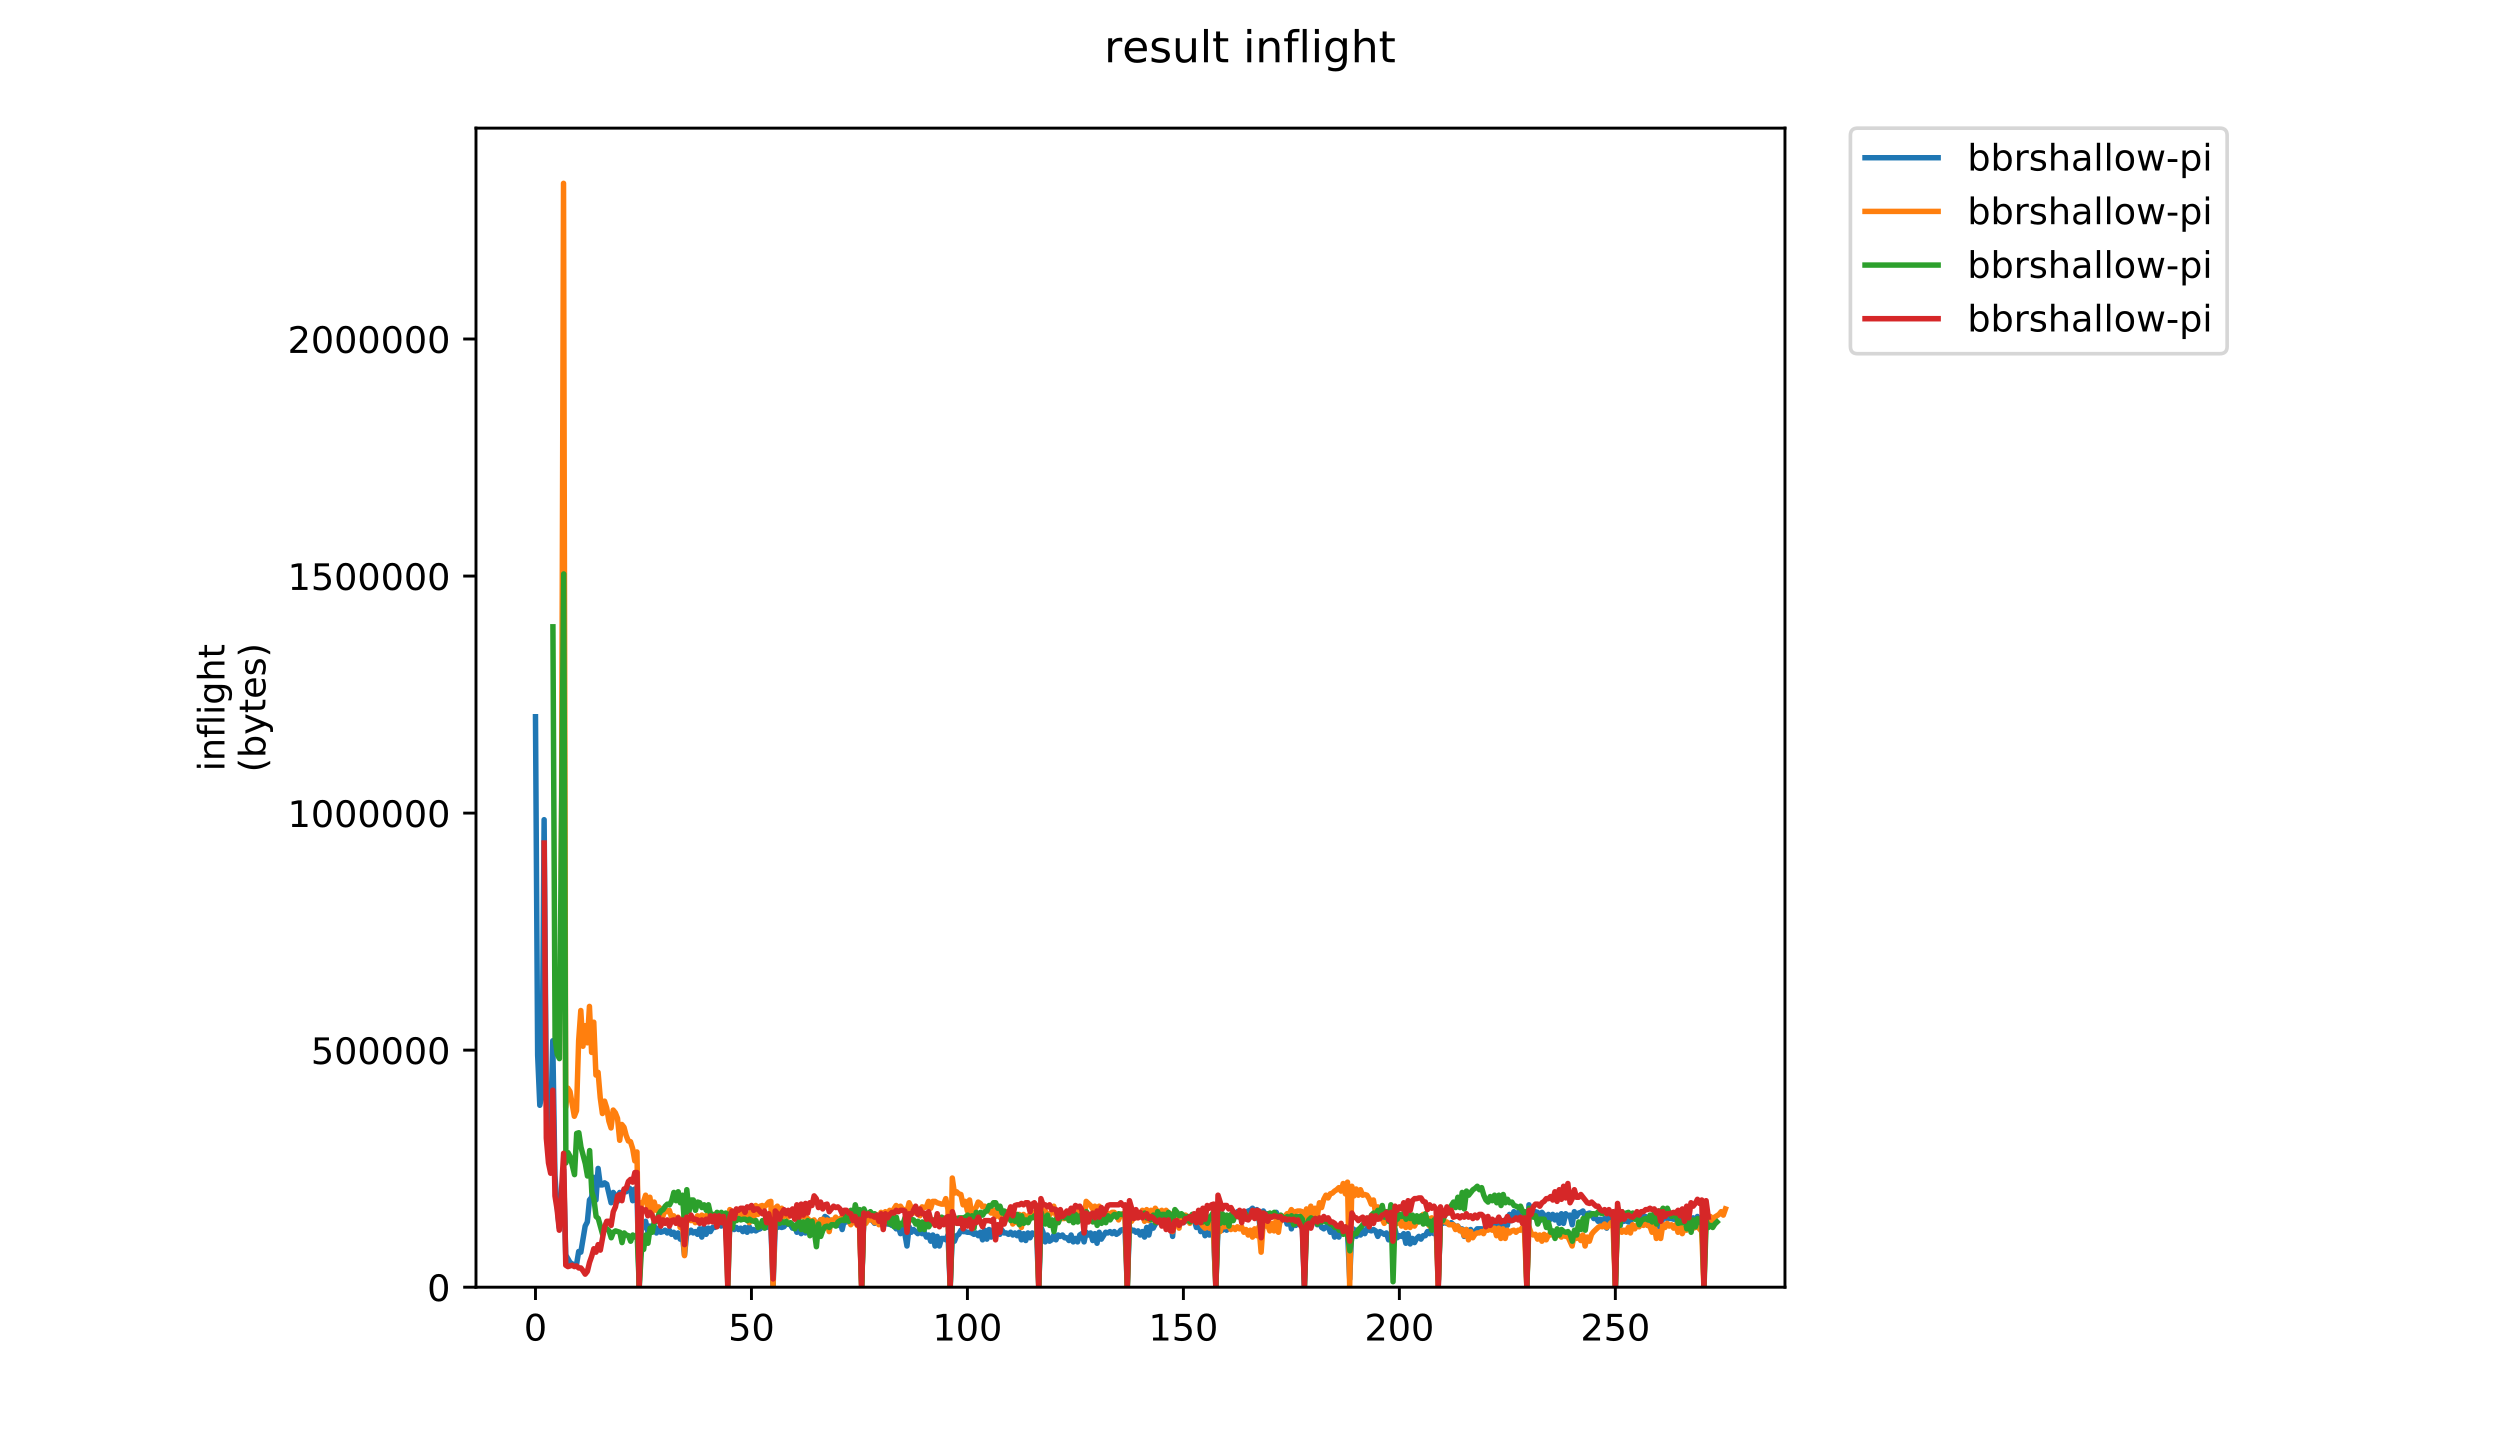 <?xml version="1.0" encoding="utf-8" standalone="no"?>
<!DOCTYPE svg PUBLIC "-//W3C//DTD SVG 1.1//EN"
  "http://www.w3.org/Graphics/SVG/1.1/DTD/svg11.dtd">
<!-- Created with matplotlib (https://matplotlib.org/) -->
<svg height="396pt" version="1.1" viewBox="0 0 684 396" width="684pt" xmlns="http://www.w3.org/2000/svg" xmlns:xlink="http://www.w3.org/1999/xlink">
 <defs>
  <style type="text/css">
*{stroke-linecap:butt;stroke-linejoin:round;}
  </style>
 </defs>
 <g id="figure_1">
  <g id="patch_1">
   <path d="M 0 396 
L 684 396 
L 684 0 
L 0 0 
z
" style="fill:#ffffff;"/>
  </g>
  <g id="axes_1">
   <g id="patch_2">
    <path d="M 130.23 352.174 
L 488.365 352.174 
L 488.365 35.062 
L 130.23 35.062 
z
" style="fill:#ffffff;"/>
   </g>
   <g id="matplotlib.axis_1">
    <g id="xtick_1">
     <g id="line2d_1">
      <defs>
       <path d="M 0 0 
L 0 3.5 
" id="m028705fa00" style="stroke:#000000;stroke-width:0.8;"/>
      </defs>
      <g>
       <use style="stroke:#000000;stroke-width:0.8;" x="146.507" xlink:href="#m028705fa00" y="352.174"/>
      </g>
     </g>
     <g id="text_1">
      <!-- 0 -->
      <defs>
       <path d="M 31.781 66.406 
Q 24.172 66.406 20.328 58.906 
Q 16.5 51.422 16.5 36.375 
Q 16.5 21.391 20.328 13.891 
Q 24.172 6.391 31.781 6.391 
Q 39.453 6.391 43.281 13.891 
Q 47.125 21.391 47.125 36.375 
Q 47.125 51.422 43.281 58.906 
Q 39.453 66.406 31.781 66.406 
z
M 31.781 74.219 
Q 44.047 74.219 50.516 64.516 
Q 56.984 54.828 56.984 36.375 
Q 56.984 17.969 50.516 8.266 
Q 44.047 -1.422 31.781 -1.422 
Q 19.531 -1.422 13.062 8.266 
Q 6.594 17.969 6.594 36.375 
Q 6.594 54.828 13.062 64.516 
Q 19.531 74.219 31.781 74.219 
z
" id="DejaVuSans-48"/>
      </defs>
      <g transform="translate(143.325 366.773)scale(0.1 -0.1)">
       <use xlink:href="#DejaVuSans-48"/>
      </g>
     </g>
    </g>
    <g id="xtick_2">
     <g id="line2d_2">
      <g>
       <use style="stroke:#000000;stroke-width:0.8;" x="205.597" xlink:href="#m028705fa00" y="352.174"/>
      </g>
     </g>
     <g id="text_2">
      <!-- 50 -->
      <defs>
       <path d="M 10.797 72.906 
L 49.516 72.906 
L 49.516 64.594 
L 19.828 64.594 
L 19.828 46.734 
Q 21.969 47.469 24.109 47.828 
Q 26.266 48.188 28.422 48.188 
Q 40.625 48.188 47.75 41.5 
Q 54.891 34.812 54.891 23.391 
Q 54.891 11.625 47.562 5.094 
Q 40.234 -1.422 26.906 -1.422 
Q 22.312 -1.422 17.547 -0.641 
Q 12.797 0.141 7.719 1.703 
L 7.719 11.625 
Q 12.109 9.234 16.797 8.062 
Q 21.484 6.891 26.703 6.891 
Q 35.156 6.891 40.078 11.328 
Q 45.016 15.766 45.016 23.391 
Q 45.016 31 40.078 35.438 
Q 35.156 39.891 26.703 39.891 
Q 22.75 39.891 18.812 39.016 
Q 14.891 38.141 10.797 36.281 
z
" id="DejaVuSans-53"/>
      </defs>
      <g transform="translate(199.235 366.773)scale(0.1 -0.1)">
       <use xlink:href="#DejaVuSans-53"/>
       <use x="63.623" xlink:href="#DejaVuSans-48"/>
      </g>
     </g>
    </g>
    <g id="xtick_3">
     <g id="line2d_3">
      <g>
       <use style="stroke:#000000;stroke-width:0.8;" x="264.687" xlink:href="#m028705fa00" y="352.174"/>
      </g>
     </g>
     <g id="text_3">
      <!-- 100 -->
      <defs>
       <path d="M 12.406 8.297 
L 28.516 8.297 
L 28.516 63.922 
L 10.984 60.406 
L 10.984 69.391 
L 28.422 72.906 
L 38.281 72.906 
L 38.281 8.297 
L 54.391 8.297 
L 54.391 0 
L 12.406 0 
z
" id="DejaVuSans-49"/>
      </defs>
      <g transform="translate(255.144 366.773)scale(0.1 -0.1)">
       <use xlink:href="#DejaVuSans-49"/>
       <use x="63.623" xlink:href="#DejaVuSans-48"/>
       <use x="127.246" xlink:href="#DejaVuSans-48"/>
      </g>
     </g>
    </g>
    <g id="xtick_4">
     <g id="line2d_4">
      <g>
       <use style="stroke:#000000;stroke-width:0.8;" x="323.778" xlink:href="#m028705fa00" y="352.174"/>
      </g>
     </g>
     <g id="text_4">
      <!-- 150 -->
      <g transform="translate(314.234 366.773)scale(0.1 -0.1)">
       <use xlink:href="#DejaVuSans-49"/>
       <use x="63.623" xlink:href="#DejaVuSans-53"/>
       <use x="127.246" xlink:href="#DejaVuSans-48"/>
      </g>
     </g>
    </g>
    <g id="xtick_5">
     <g id="line2d_5">
      <g>
       <use style="stroke:#000000;stroke-width:0.8;" x="382.868" xlink:href="#m028705fa00" y="352.174"/>
      </g>
     </g>
     <g id="text_5">
      <!-- 200 -->
      <defs>
       <path d="M 19.188 8.297 
L 53.609 8.297 
L 53.609 0 
L 7.328 0 
L 7.328 8.297 
Q 12.938 14.109 22.625 23.891 
Q 32.328 33.688 34.812 36.531 
Q 39.547 41.844 41.422 45.531 
Q 43.312 49.219 43.312 52.781 
Q 43.312 58.594 39.234 62.25 
Q 35.156 65.922 28.609 65.922 
Q 23.969 65.922 18.812 64.312 
Q 13.672 62.703 7.812 59.422 
L 7.812 69.391 
Q 13.766 71.781 18.938 73 
Q 24.125 74.219 28.422 74.219 
Q 39.75 74.219 46.484 68.547 
Q 53.219 62.891 53.219 53.422 
Q 53.219 48.922 51.531 44.891 
Q 49.859 40.875 45.406 35.406 
Q 44.188 33.984 37.641 27.219 
Q 31.109 20.453 19.188 8.297 
z
" id="DejaVuSans-50"/>
      </defs>
      <g transform="translate(373.324 366.773)scale(0.1 -0.1)">
       <use xlink:href="#DejaVuSans-50"/>
       <use x="63.623" xlink:href="#DejaVuSans-48"/>
       <use x="127.246" xlink:href="#DejaVuSans-48"/>
      </g>
     </g>
    </g>
    <g id="xtick_6">
     <g id="line2d_6">
      <g>
       <use style="stroke:#000000;stroke-width:0.8;" x="441.959" xlink:href="#m028705fa00" y="352.174"/>
      </g>
     </g>
     <g id="text_6">
      <!-- 250 -->
      <g transform="translate(432.415 366.773)scale(0.1 -0.1)">
       <use xlink:href="#DejaVuSans-50"/>
       <use x="63.623" xlink:href="#DejaVuSans-53"/>
       <use x="127.246" xlink:href="#DejaVuSans-48"/>
      </g>
     </g>
    </g>
   </g>
   <g id="matplotlib.axis_2">
    <g id="ytick_1">
     <g id="line2d_7">
      <defs>
       <path d="M 0 0 
L -3.5 0 
" id="mff3858e621" style="stroke:#000000;stroke-width:0.8;"/>
      </defs>
      <g>
       <use style="stroke:#000000;stroke-width:0.8;" x="130.23" xlink:href="#mff3858e621" y="352.174"/>
      </g>
     </g>
     <g id="text_7">
      <!-- 0 -->
      <g transform="translate(116.868 355.973)scale(0.1 -0.1)">
       <use xlink:href="#DejaVuSans-48"/>
      </g>
     </g>
    </g>
    <g id="ytick_2">
     <g id="line2d_8">
      <g>
       <use style="stroke:#000000;stroke-width:0.8;" x="130.23" xlink:href="#mff3858e621" y="287.32"/>
      </g>
     </g>
     <g id="text_8">
      <!-- 500000 -->
      <g transform="translate(85.055 291.119)scale(0.1 -0.1)">
       <use xlink:href="#DejaVuSans-53"/>
       <use x="63.623" xlink:href="#DejaVuSans-48"/>
       <use x="127.246" xlink:href="#DejaVuSans-48"/>
       <use x="190.869" xlink:href="#DejaVuSans-48"/>
       <use x="254.492" xlink:href="#DejaVuSans-48"/>
       <use x="318.115" xlink:href="#DejaVuSans-48"/>
      </g>
     </g>
    </g>
    <g id="ytick_3">
     <g id="line2d_9">
      <g>
       <use style="stroke:#000000;stroke-width:0.8;" x="130.23" xlink:href="#mff3858e621" y="222.466"/>
      </g>
     </g>
     <g id="text_9">
      <!-- 1000000 -->
      <g transform="translate(78.693 226.265)scale(0.1 -0.1)">
       <use xlink:href="#DejaVuSans-49"/>
       <use x="63.623" xlink:href="#DejaVuSans-48"/>
       <use x="127.246" xlink:href="#DejaVuSans-48"/>
       <use x="190.869" xlink:href="#DejaVuSans-48"/>
       <use x="254.492" xlink:href="#DejaVuSans-48"/>
       <use x="318.115" xlink:href="#DejaVuSans-48"/>
       <use x="381.738" xlink:href="#DejaVuSans-48"/>
      </g>
     </g>
    </g>
    <g id="ytick_4">
     <g id="line2d_10">
      <g>
       <use style="stroke:#000000;stroke-width:0.8;" x="130.23" xlink:href="#mff3858e621" y="157.611"/>
      </g>
     </g>
     <g id="text_10">
      <!-- 1500000 -->
      <g transform="translate(78.693 161.411)scale(0.1 -0.1)">
       <use xlink:href="#DejaVuSans-49"/>
       <use x="63.623" xlink:href="#DejaVuSans-53"/>
       <use x="127.246" xlink:href="#DejaVuSans-48"/>
       <use x="190.869" xlink:href="#DejaVuSans-48"/>
       <use x="254.492" xlink:href="#DejaVuSans-48"/>
       <use x="318.115" xlink:href="#DejaVuSans-48"/>
       <use x="381.738" xlink:href="#DejaVuSans-48"/>
      </g>
     </g>
    </g>
    <g id="ytick_5">
     <g id="line2d_11">
      <g>
       <use style="stroke:#000000;stroke-width:0.8;" x="130.23" xlink:href="#mff3858e621" y="92.757"/>
      </g>
     </g>
     <g id="text_11">
      <!-- 2000000 -->
      <g transform="translate(78.693 96.556)scale(0.1 -0.1)">
       <use xlink:href="#DejaVuSans-50"/>
       <use x="63.623" xlink:href="#DejaVuSans-48"/>
       <use x="127.246" xlink:href="#DejaVuSans-48"/>
       <use x="190.869" xlink:href="#DejaVuSans-48"/>
       <use x="254.492" xlink:href="#DejaVuSans-48"/>
       <use x="318.115" xlink:href="#DejaVuSans-48"/>
       <use x="381.738" xlink:href="#DejaVuSans-48"/>
      </g>
     </g>
    </g>
    <g id="text_12">
     <!-- inflight -->
     <defs>
      <path d="M 9.422 54.688 
L 18.406 54.688 
L 18.406 0 
L 9.422 0 
z
M 9.422 75.984 
L 18.406 75.984 
L 18.406 64.594 
L 9.422 64.594 
z
" id="DejaVuSans-105"/>
      <path d="M 54.891 33.016 
L 54.891 0 
L 45.906 0 
L 45.906 32.719 
Q 45.906 40.484 42.875 44.328 
Q 39.844 48.188 33.797 48.188 
Q 26.516 48.188 22.312 43.547 
Q 18.109 38.922 18.109 30.906 
L 18.109 0 
L 9.078 0 
L 9.078 54.688 
L 18.109 54.688 
L 18.109 46.188 
Q 21.344 51.125 25.703 53.562 
Q 30.078 56 35.797 56 
Q 45.219 56 50.047 50.172 
Q 54.891 44.344 54.891 33.016 
z
" id="DejaVuSans-110"/>
      <path d="M 37.109 75.984 
L 37.109 68.5 
L 28.516 68.5 
Q 23.688 68.5 21.797 66.547 
Q 19.922 64.594 19.922 59.516 
L 19.922 54.688 
L 34.719 54.688 
L 34.719 47.703 
L 19.922 47.703 
L 19.922 0 
L 10.891 0 
L 10.891 47.703 
L 2.297 47.703 
L 2.297 54.688 
L 10.891 54.688 
L 10.891 58.5 
Q 10.891 67.625 15.141 71.797 
Q 19.391 75.984 28.609 75.984 
z
" id="DejaVuSans-102"/>
      <path d="M 9.422 75.984 
L 18.406 75.984 
L 18.406 0 
L 9.422 0 
z
" id="DejaVuSans-108"/>
      <path d="M 45.406 27.984 
Q 45.406 37.75 41.375 43.109 
Q 37.359 48.484 30.078 48.484 
Q 22.859 48.484 18.828 43.109 
Q 14.797 37.75 14.797 27.984 
Q 14.797 18.266 18.828 12.891 
Q 22.859 7.516 30.078 7.516 
Q 37.359 7.516 41.375 12.891 
Q 45.406 18.266 45.406 27.984 
z
M 54.391 6.781 
Q 54.391 -7.172 48.188 -13.984 
Q 42 -20.797 29.203 -20.797 
Q 24.469 -20.797 20.266 -20.094 
Q 16.062 -19.391 12.109 -17.922 
L 12.109 -9.188 
Q 16.062 -11.328 19.922 -12.344 
Q 23.781 -13.375 27.781 -13.375 
Q 36.625 -13.375 41.016 -8.766 
Q 45.406 -4.156 45.406 5.172 
L 45.406 9.625 
Q 42.625 4.781 38.281 2.391 
Q 33.938 0 27.875 0 
Q 17.828 0 11.672 7.656 
Q 5.516 15.328 5.516 27.984 
Q 5.516 40.672 11.672 48.328 
Q 17.828 56 27.875 56 
Q 33.938 56 38.281 53.609 
Q 42.625 51.219 45.406 46.391 
L 45.406 54.688 
L 54.391 54.688 
z
" id="DejaVuSans-103"/>
      <path d="M 54.891 33.016 
L 54.891 0 
L 45.906 0 
L 45.906 32.719 
Q 45.906 40.484 42.875 44.328 
Q 39.844 48.188 33.797 48.188 
Q 26.516 48.188 22.312 43.547 
Q 18.109 38.922 18.109 30.906 
L 18.109 0 
L 9.078 0 
L 9.078 75.984 
L 18.109 75.984 
L 18.109 46.188 
Q 21.344 51.125 25.703 53.562 
Q 30.078 56 35.797 56 
Q 45.219 56 50.047 50.172 
Q 54.891 44.344 54.891 33.016 
z
" id="DejaVuSans-104"/>
      <path d="M 18.312 70.219 
L 18.312 54.688 
L 36.812 54.688 
L 36.812 47.703 
L 18.312 47.703 
L 18.312 18.016 
Q 18.312 11.328 20.141 9.422 
Q 21.969 7.516 27.594 7.516 
L 36.812 7.516 
L 36.812 0 
L 27.594 0 
Q 17.188 0 13.234 3.875 
Q 9.281 7.766 9.281 18.016 
L 9.281 47.703 
L 2.688 47.703 
L 2.688 54.688 
L 9.281 54.688 
L 9.281 70.219 
z
" id="DejaVuSans-116"/>
     </defs>
     <g transform="translate(61.415 211.018)rotate(-90)scale(0.1 -0.1)">
      <use xlink:href="#DejaVuSans-105"/>
      <use x="27.783" xlink:href="#DejaVuSans-110"/>
      <use x="91.162" xlink:href="#DejaVuSans-102"/>
      <use x="126.367" xlink:href="#DejaVuSans-108"/>
      <use x="154.15" xlink:href="#DejaVuSans-105"/>
      <use x="181.934" xlink:href="#DejaVuSans-103"/>
      <use x="245.41" xlink:href="#DejaVuSans-104"/>
      <use x="308.789" xlink:href="#DejaVuSans-116"/>
     </g>
     <!-- (bytes) -->
     <defs>
      <path d="M 31 75.875 
Q 24.469 64.656 21.281 53.656 
Q 18.109 42.672 18.109 31.391 
Q 18.109 20.125 21.312 9.062 
Q 24.516 -2 31 -13.188 
L 23.188 -13.188 
Q 15.875 -1.703 12.234 9.375 
Q 8.594 20.453 8.594 31.391 
Q 8.594 42.281 12.203 53.312 
Q 15.828 64.359 23.188 75.875 
z
" id="DejaVuSans-40"/>
      <path d="M 48.688 27.297 
Q 48.688 37.203 44.609 42.844 
Q 40.531 48.484 33.406 48.484 
Q 26.266 48.484 22.188 42.844 
Q 18.109 37.203 18.109 27.297 
Q 18.109 17.391 22.188 11.75 
Q 26.266 6.109 33.406 6.109 
Q 40.531 6.109 44.609 11.75 
Q 48.688 17.391 48.688 27.297 
z
M 18.109 46.391 
Q 20.953 51.266 25.266 53.625 
Q 29.594 56 35.594 56 
Q 45.562 56 51.781 48.094 
Q 58.016 40.188 58.016 27.297 
Q 58.016 14.406 51.781 6.484 
Q 45.562 -1.422 35.594 -1.422 
Q 29.594 -1.422 25.266 0.953 
Q 20.953 3.328 18.109 8.203 
L 18.109 0 
L 9.078 0 
L 9.078 75.984 
L 18.109 75.984 
z
" id="DejaVuSans-98"/>
      <path d="M 32.172 -5.078 
Q 28.375 -14.844 24.75 -17.812 
Q 21.141 -20.797 15.094 -20.797 
L 7.906 -20.797 
L 7.906 -13.281 
L 13.188 -13.281 
Q 16.891 -13.281 18.938 -11.516 
Q 21 -9.766 23.484 -3.219 
L 25.094 0.875 
L 2.984 54.688 
L 12.5 54.688 
L 29.594 11.922 
L 46.688 54.688 
L 56.203 54.688 
z
" id="DejaVuSans-121"/>
      <path d="M 56.203 29.594 
L 56.203 25.203 
L 14.891 25.203 
Q 15.484 15.922 20.484 11.062 
Q 25.484 6.203 34.422 6.203 
Q 39.594 6.203 44.453 7.469 
Q 49.312 8.734 54.109 11.281 
L 54.109 2.781 
Q 49.266 0.734 44.188 -0.344 
Q 39.109 -1.422 33.891 -1.422 
Q 20.797 -1.422 13.156 6.188 
Q 5.516 13.812 5.516 26.812 
Q 5.516 40.234 12.766 48.109 
Q 20.016 56 32.328 56 
Q 43.359 56 49.781 48.891 
Q 56.203 41.797 56.203 29.594 
z
M 47.219 32.234 
Q 47.125 39.594 43.094 43.984 
Q 39.062 48.391 32.422 48.391 
Q 24.906 48.391 20.391 44.141 
Q 15.875 39.891 15.188 32.172 
z
" id="DejaVuSans-101"/>
      <path d="M 44.281 53.078 
L 44.281 44.578 
Q 40.484 46.531 36.375 47.5 
Q 32.281 48.484 27.875 48.484 
Q 21.188 48.484 17.844 46.438 
Q 14.5 44.391 14.5 40.281 
Q 14.5 37.156 16.891 35.375 
Q 19.281 33.594 26.516 31.984 
L 29.594 31.297 
Q 39.156 29.25 43.188 25.516 
Q 47.219 21.781 47.219 15.094 
Q 47.219 7.469 41.188 3.016 
Q 35.156 -1.422 24.609 -1.422 
Q 20.219 -1.422 15.453 -0.562 
Q 10.688 0.297 5.422 2 
L 5.422 11.281 
Q 10.406 8.688 15.234 7.391 
Q 20.062 6.109 24.812 6.109 
Q 31.156 6.109 34.562 8.281 
Q 37.984 10.453 37.984 14.406 
Q 37.984 18.062 35.516 20.016 
Q 33.062 21.969 24.703 23.781 
L 21.578 24.516 
Q 13.234 26.266 9.516 29.906 
Q 5.812 33.547 5.812 39.891 
Q 5.812 47.609 11.281 51.797 
Q 16.75 56 26.812 56 
Q 31.781 56 36.172 55.266 
Q 40.578 54.547 44.281 53.078 
z
" id="DejaVuSans-115"/>
      <path d="M 8.016 75.875 
L 15.828 75.875 
Q 23.141 64.359 26.781 53.312 
Q 30.422 42.281 30.422 31.391 
Q 30.422 20.453 26.781 9.375 
Q 23.141 -1.703 15.828 -13.188 
L 8.016 -13.188 
Q 14.5 -2 17.703 9.062 
Q 20.906 20.125 20.906 31.391 
Q 20.906 42.672 17.703 53.656 
Q 14.5 64.656 8.016 75.875 
z
" id="DejaVuSans-41"/>
     </defs>
     <g transform="translate(72.613 211.295)rotate(-90)scale(0.1 -0.1)">
      <use xlink:href="#DejaVuSans-40"/>
      <use x="39.014" xlink:href="#DejaVuSans-98"/>
      <use x="102.49" xlink:href="#DejaVuSans-121"/>
      <use x="161.67" xlink:href="#DejaVuSans-116"/>
      <use x="200.879" xlink:href="#DejaVuSans-101"/>
      <use x="262.402" xlink:href="#DejaVuSans-115"/>
      <use x="314.502" xlink:href="#DejaVuSans-41"/>
     </g>
    </g>
   </g>
   <g id="line2d_12">
    <path clip-path="url(#p7ea853aa2f)" d="M 146.509 196.098 
L 147.1 288.692 
L 147.691 302.402 
L 148.282 299.585 
L 148.873 224.27 
L 149.464 300.149 
L 150.054 308.6 
L 150.645 308.976 
L 151.236 284.748 
L 151.827 321.56 
L 152.418 329.824 
L 153.009 335.834 
L 153.6 329.073 
L 154.191 320.057 
L 154.782 343.347 
L 155.963 345.413 
L 156.554 345.788 
L 157.145 346.352 
L 157.736 345.976 
L 158.327 342.408 
L 158.918 342.595 
L 160.1 335.458 
L 160.691 334.331 
L 161.282 328.321 
L 161.873 327.57 
L 162.463 322.123 
L 163.054 328.321 
L 163.645 319.682 
L 164.236 324.189 
L 164.827 324.189 
L 165.418 323.626 
L 166.009 324.001 
L 167.191 329.073 
L 167.782 326.255 
L 168.372 327.007 
L 168.963 328.697 
L 169.554 326.255 
L 170.145 326.819 
L 170.736 325.692 
L 171.327 326.067 
L 171.918 324.941 
L 172.509 325.316 
L 173.1 328.509 
L 173.691 325.316 
L 174.282 326.067 
L 174.872 351.986 
L 175.463 336.585 
L 176.645 334.144 
L 177.236 336.961 
L 177.827 335.458 
L 178.418 336.773 
L 179.009 335.458 
L 179.6 337.337 
L 180.191 336.022 
L 180.781 337.149 
L 181.372 336.961 
L 181.963 336.585 
L 182.554 337.337 
L 183.145 336.585 
L 183.736 337.712 
L 184.327 337.149 
L 184.918 338.463 
L 185.509 337.337 
L 186.1 339.027 
L 186.69 337.9 
L 187.281 343.347 
L 187.872 337.524 
L 188.463 337.337 
L 189.054 336.585 
L 189.645 337.337 
L 190.236 336.961 
L 190.827 337.712 
L 191.418 336.21 
L 192.009 338.463 
L 192.6 335.834 
L 193.19 337.712 
L 193.781 336.022 
L 194.372 336.961 
L 194.963 335.834 
L 195.554 335.834 
L 196.145 335.083 
L 196.736 335.083 
L 197.327 335.458 
L 197.918 335.083 
L 198.509 335.458 
L 199.099 343.159 
L 199.69 335.458 
L 200.281 335.458 
L 200.872 336.397 
L 201.463 335.834 
L 202.054 336.397 
L 202.645 336.022 
L 203.236 336.961 
L 203.827 335.834 
L 204.418 337.149 
L 205.009 335.646 
L 205.599 336.773 
L 206.19 336.397 
L 206.781 336.773 
L 207.372 336.397 
L 207.963 336.21 
L 208.554 335.646 
L 209.145 335.834 
L 209.736 335.834 
L 210.327 335.458 
L 210.918 335.271 
L 211.508 352.174 
L 212.099 335.646 
L 212.69 335.834 
L 213.281 335.646 
L 213.872 335.834 
L 214.463 335.646 
L 215.054 334.895 
L 215.645 334.895 
L 216.236 335.083 
L 216.827 336.022 
L 217.417 335.271 
L 218.008 337.149 
L 218.599 335.646 
L 219.19 337.524 
L 219.781 336.21 
L 220.372 337.337 
L 220.963 336.022 
L 221.554 336.961 
L 222.145 336.585 
L 222.736 335.834 
L 223.327 336.585 
L 223.917 334.895 
L 224.508 333.768 
L 225.099 334.144 
L 225.69 332.829 
L 226.281 333.205 
L 226.872 333.956 
L 227.463 333.956 
L 228.054 334.519 
L 228.645 333.58 
L 229.236 335.271 
L 229.826 333.956 
L 230.417 336.397 
L 231.008 333.768 
L 231.599 334.331 
L 232.19 334.144 
L 233.372 334.144 
L 233.963 333.58 
L 234.554 334.331 
L 235.145 333.956 
L 235.736 351.986 
L 236.326 333.58 
L 236.917 333.205 
L 237.508 333.768 
L 238.099 333.58 
L 238.69 333.956 
L 239.281 334.707 
L 239.872 333.956 
L 242.826 334.895 
L 243.417 334.895 
L 244.008 335.271 
L 244.599 335.271 
L 245.19 336.21 
L 245.781 335.646 
L 246.372 337.524 
L 246.963 336.397 
L 247.554 337.524 
L 248.144 340.905 
L 248.735 335.646 
L 249.326 337.149 
L 249.917 336.397 
L 251.099 337.524 
L 251.69 336.773 
L 252.281 337.524 
L 252.872 337.149 
L 253.463 338.463 
L 254.054 337.9 
L 254.644 339.59 
L 255.235 337.9 
L 255.826 340.905 
L 256.417 338.276 
L 257.008 340.905 
L 257.599 338.839 
L 258.19 338.839 
L 258.781 339.215 
L 259.372 337.9 
L 259.963 351.986 
L 260.553 337.9 
L 261.144 339.59 
L 261.735 338.088 
L 262.326 337.712 
L 262.917 336.585 
L 263.508 336.961 
L 264.099 336.961 
L 264.69 337.149 
L 265.281 337.149 
L 265.872 337.337 
L 266.463 337.712 
L 267.053 337.337 
L 267.644 338.088 
L 268.235 337.149 
L 268.826 339.215 
L 269.417 336.585 
L 270.008 339.027 
L 270.599 336.397 
L 271.19 338.463 
L 271.781 336.397 
L 272.372 337.9 
L 272.962 336.022 
L 273.553 337.712 
L 274.144 336.585 
L 274.735 337.337 
L 275.326 337.337 
L 275.917 337.712 
L 276.508 337.149 
L 277.099 337.9 
L 277.69 337.337 
L 278.281 338.088 
L 278.872 337.149 
L 279.462 339.215 
L 280.053 337.524 
L 280.644 339.403 
L 281.235 337.337 
L 281.826 338.651 
L 282.417 337.337 
L 283.008 337.712 
L 283.599 337.337 
L 284.19 351.986 
L 284.781 335.646 
L 285.371 337.149 
L 285.962 339.778 
L 286.553 337.9 
L 287.144 339.59 
L 287.735 339.215 
L 288.326 337.9 
L 288.917 339.215 
L 289.508 337.9 
L 290.099 338.276 
L 290.69 337.9 
L 291.28 338.651 
L 291.871 338.651 
L 292.462 339.403 
L 293.053 337.9 
L 293.644 339.778 
L 294.235 338.839 
L 294.826 339.778 
L 295.417 337.9 
L 296.008 337.524 
L 296.599 339.778 
L 297.19 337.149 
L 297.78 337.9 
L 298.371 337.337 
L 298.962 339.403 
L 299.553 337.524 
L 300.144 340.154 
L 300.735 337.149 
L 301.326 339.027 
L 302.508 337.149 
L 303.099 337.337 
L 303.689 336.961 
L 304.28 337.524 
L 304.871 336.961 
L 305.462 337.712 
L 306.053 337.337 
L 306.644 336.585 
L 307.235 336.397 
L 307.826 336.773 
L 308.417 351.986 
L 309.008 335.834 
L 309.599 336.773 
L 310.189 336.585 
L 310.78 337.149 
L 311.371 336.773 
L 311.962 337.9 
L 312.553 336.961 
L 313.144 338.463 
L 313.735 335.834 
L 314.326 337.9 
L 314.917 335.271 
L 315.508 336.022 
L 316.098 334.895 
L 316.689 334.331 
L 317.28 333.956 
L 317.871 332.641 
L 318.462 332.453 
L 319.053 332.829 
L 320.235 332.453 
L 320.826 338.276 
L 321.417 331.326 
L 322.007 332.453 
L 322.598 334.707 
L 323.189 333.956 
L 323.78 334.519 
L 324.371 333.205 
L 324.962 334.144 
L 325.553 333.017 
L 326.144 334.144 
L 326.735 333.768 
L 327.326 335.834 
L 327.917 334.331 
L 328.507 336.961 
L 329.098 334.895 
L 329.689 338.088 
L 330.28 335.083 
L 330.871 337.9 
L 331.462 336.21 
L 332.053 338.651 
L 332.644 351.986 
L 333.235 336.21 
L 333.826 335.458 
L 334.416 336.585 
L 335.007 333.768 
L 335.598 336.585 
L 336.189 332.829 
L 336.78 333.768 
L 337.371 332.829 
L 337.962 332.453 
L 338.553 331.514 
L 339.144 331.702 
L 339.735 331.702 
L 340.326 331.514 
L 340.916 331.702 
L 341.507 331.326 
L 342.098 331.139 
L 342.689 330.575 
L 343.28 331.514 
L 343.871 330.951 
L 344.462 333.205 
L 345.053 338.839 
L 345.644 331.326 
L 346.235 332.265 
L 346.825 332.078 
L 347.416 333.205 
L 348.007 332.453 
L 348.598 331.89 
L 349.189 331.702 
L 349.78 333.392 
L 350.371 334.144 
L 350.962 333.392 
L 351.553 332.829 
L 352.144 334.895 
L 352.734 333.017 
L 353.325 336.21 
L 353.916 333.205 
L 354.507 335.271 
L 355.098 332.829 
L 355.689 335.083 
L 356.28 334.331 
L 356.871 351.611 
L 357.462 331.702 
L 358.053 333.956 
L 358.644 332.829 
L 359.234 334.144 
L 359.825 333.956 
L 360.416 335.083 
L 361.007 334.331 
L 361.598 335.834 
L 362.189 336.21 
L 362.78 335.646 
L 363.371 335.458 
L 363.962 337.149 
L 364.553 336.022 
L 365.143 338.463 
L 365.734 336.022 
L 366.325 338.463 
L 366.916 336.022 
L 367.507 337.149 
L 368.098 336.773 
L 368.689 336.961 
L 369.28 349.92 
L 369.871 336.022 
L 370.462 336.397 
L 371.053 338.276 
L 371.643 336.397 
L 372.234 337.9 
L 372.825 336.585 
L 373.416 337.524 
L 374.007 336.022 
L 374.598 336.585 
L 375.189 336.773 
L 375.78 336.397 
L 376.371 336.773 
L 376.962 338.276 
L 377.552 336.961 
L 378.734 337.712 
L 379.325 337.337 
L 379.916 339.215 
L 380.507 337.9 
L 381.098 339.027 
L 381.689 336.397 
L 382.28 338.651 
L 382.871 338.088 
L 383.461 338.276 
L 384.052 337.524 
L 384.643 340.154 
L 385.234 337.524 
L 385.825 340.342 
L 386.416 338.839 
L 387.007 339.966 
L 387.598 338.839 
L 388.189 338.276 
L 388.78 339.027 
L 389.371 338.088 
L 389.961 338.088 
L 390.552 336.961 
L 391.143 337.524 
L 391.734 335.834 
L 392.325 337.524 
L 392.916 334.519 
L 393.507 351.986 
L 394.098 333.768 
L 394.689 334.707 
L 395.28 334.519 
L 396.461 334.895 
L 397.052 334.519 
L 398.234 335.646 
L 398.825 335.458 
L 399.416 336.397 
L 400.007 336.21 
L 400.598 338.276 
L 401.189 336.397 
L 401.78 338.276 
L 402.37 336.397 
L 402.961 338.088 
L 403.552 336.961 
L 404.143 336.21 
L 405.325 336.21 
L 405.916 336.773 
L 406.507 335.458 
L 407.098 336.21 
L 407.689 335.458 
L 408.279 335.458 
L 408.87 336.21 
L 409.461 334.144 
L 410.052 336.397 
L 410.643 333.956 
L 411.234 336.21 
L 411.825 333.768 
L 412.416 335.271 
L 413.007 332.265 
L 413.598 333.956 
L 414.188 331.514 
L 414.779 332.641 
L 415.37 331.702 
L 415.961 333.768 
L 416.552 332.078 
L 417.143 332.078 
L 417.734 351.986 
L 418.325 329.636 
L 418.916 330.951 
L 419.507 331.514 
L 420.098 331.514 
L 420.688 331.702 
L 421.279 333.956 
L 421.87 331.702 
L 422.461 332.453 
L 423.052 333.58 
L 423.643 332.265 
L 424.234 333.58 
L 424.825 332.265 
L 425.416 333.768 
L 426.007 332.453 
L 426.597 334.707 
L 427.188 332.078 
L 427.779 334.707 
L 428.37 332.078 
L 428.961 332.641 
L 429.552 332.453 
L 430.143 335.083 
L 430.734 331.514 
L 431.325 332.829 
L 431.916 331.89 
L 432.507 331.702 
L 433.097 331.326 
L 433.688 332.829 
L 434.279 332.078 
L 434.87 331.89 
L 435.461 332.078 
L 436.052 333.392 
L 436.643 333.205 
L 437.234 334.144 
L 437.825 333.58 
L 438.416 335.083 
L 439.006 333.392 
L 439.597 336.022 
L 440.188 332.829 
L 440.779 335.271 
L 441.37 332.265 
L 441.961 351.986 
L 442.552 330.763 
L 443.143 335.834 
L 443.734 333.58 
L 444.325 334.144 
L 444.915 333.956 
L 445.506 334.331 
L 446.097 334.331 
L 446.688 332.078 
L 447.279 333.392 
L 447.87 332.641 
L 448.461 333.768 
L 449.052 332.078 
L 449.643 334.519 
L 450.234 332.829 
L 450.825 335.271 
L 451.415 333.017 
L 452.006 335.646 
L 452.597 332.641 
L 453.188 334.707 
L 453.779 334.895 
L 454.37 336.585 
L 454.961 332.265 
L 455.552 333.205 
L 456.143 333.392 
L 457.324 333.392 
L 457.915 333.58 
L 458.506 333.392 
L 459.097 334.519 
L 459.688 332.829 
L 460.279 334.331 
L 460.87 332.829 
L 461.461 335.271 
L 462.052 333.017 
L 462.643 336.21 
L 463.234 333.205 
L 463.824 335.458 
L 464.415 332.829 
L 465.006 334.519 
L 465.006 334.519 
" style="fill:none;stroke:#1f77b4;stroke-linecap:square;stroke-width:1.5;"/>
   </g>
   <g id="line2d_13">
    <path clip-path="url(#p7ea853aa2f)" d="M 153.589 240.047 
L 154.18 50.163 
L 154.771 302.966 
L 155.362 297.707 
L 155.953 298.646 
L 157.135 305.408 
L 157.726 303.905 
L 158.316 284.748 
L 158.907 276.484 
L 159.498 286.25 
L 160.089 280.616 
L 160.68 285.311 
L 161.271 275.357 
L 161.862 287.94 
L 162.453 279.676 
L 163.044 294.138 
L 163.635 293.387 
L 164.226 300.336 
L 164.816 304.656 
L 165.407 301.276 
L 165.998 303.154 
L 166.589 306.722 
L 167.18 308.6 
L 167.771 303.717 
L 168.362 304.468 
L 168.953 305.971 
L 169.544 311.981 
L 170.135 307.661 
L 170.725 308.413 
L 171.316 310.666 
L 171.907 312.169 
L 172.498 312.357 
L 173.089 314.235 
L 173.68 317.616 
L 174.271 315.174 
L 174.862 352.174 
L 175.453 329.073 
L 176.044 328.885 
L 176.634 327.007 
L 177.225 330.575 
L 177.816 327.57 
L 178.407 331.702 
L 178.998 328.885 
L 179.589 331.139 
L 180.18 330.199 
L 180.771 330.763 
L 181.362 332.829 
L 181.953 330.763 
L 182.544 331.514 
L 183.134 331.139 
L 183.725 333.017 
L 184.316 332.641 
L 184.907 333.956 
L 185.498 333.017 
L 186.089 335.834 
L 186.68 333.58 
L 187.271 343.535 
L 187.862 333.956 
L 188.453 333.392 
L 189.043 333.956 
L 189.634 333.392 
L 190.225 334.519 
L 190.816 332.641 
L 191.407 333.58 
L 191.998 332.453 
L 192.589 332.829 
L 193.18 332.641 
L 193.771 332.078 
L 194.362 333.017 
L 194.953 332.265 
L 195.543 332.641 
L 196.134 331.89 
L 196.725 333.017 
L 197.316 332.641 
L 197.907 332.829 
L 198.498 333.205 
L 199.089 337.524 
L 199.68 330.951 
L 200.271 331.702 
L 200.862 332.078 
L 201.452 332.265 
L 202.043 331.89 
L 202.634 333.392 
L 203.225 331.139 
L 203.816 333.205 
L 204.407 332.078 
L 204.998 334.519 
L 205.589 331.326 
L 206.18 333.58 
L 206.771 329.824 
L 207.361 332.265 
L 207.952 330.012 
L 208.543 329.824 
L 209.134 330.199 
L 209.725 329.636 
L 210.316 328.885 
L 210.907 328.697 
L 211.498 351.986 
L 212.089 330.575 
L 212.68 330.012 
L 213.271 332.453 
L 213.861 330.575 
L 214.452 332.829 
L 215.043 331.326 
L 215.634 333.017 
L 216.225 332.078 
L 216.816 331.89 
L 217.407 332.641 
L 217.998 331.514 
L 218.589 332.829 
L 219.18 332.453 
L 219.77 333.017 
L 220.361 332.829 
L 221.543 333.956 
L 222.134 334.144 
L 222.725 333.768 
L 223.316 334.895 
L 223.907 335.646 
L 224.498 333.768 
L 225.089 333.58 
L 225.68 335.458 
L 226.27 333.768 
L 226.861 336.961 
L 227.452 333.768 
L 228.043 333.956 
L 228.634 333.017 
L 229.225 334.144 
L 229.816 333.392 
L 230.407 333.017 
L 230.998 333.768 
L 231.589 332.829 
L 232.179 333.58 
L 232.77 335.083 
L 233.361 334.331 
L 233.952 333.956 
L 234.543 335.271 
L 235.134 334.519 
L 235.725 351.986 
L 236.316 333.017 
L 236.907 334.707 
L 237.498 333.58 
L 238.088 333.768 
L 238.679 333.58 
L 239.27 334.519 
L 239.861 332.453 
L 240.452 335.083 
L 241.043 331.702 
L 241.634 334.331 
L 242.225 331.514 
L 242.816 334.144 
L 243.407 331.139 
L 243.998 332.078 
L 244.588 330.763 
L 245.179 329.824 
L 245.77 330.387 
L 246.361 330.012 
L 246.952 330.951 
L 247.543 330.951 
L 248.134 331.514 
L 248.725 329.073 
L 249.316 330.387 
L 249.907 330.951 
L 250.497 331.89 
L 251.088 331.89 
L 251.679 332.641 
L 252.27 330.199 
L 252.861 330.387 
L 253.452 330.199 
L 254.043 328.697 
L 254.634 330.575 
L 255.225 328.697 
L 255.816 328.697 
L 256.407 329.073 
L 257.588 329.448 
L 258.179 329.448 
L 258.77 327.946 
L 259.361 330.951 
L 259.952 351.986 
L 260.543 322.311 
L 261.134 326.443 
L 261.725 326.067 
L 262.316 326.631 
L 262.906 326.819 
L 263.497 329.636 
L 264.088 328.697 
L 264.679 331.326 
L 265.27 328.321 
L 265.861 332.265 
L 266.452 331.139 
L 267.043 330.387 
L 267.634 328.885 
L 268.225 329.26 
L 268.815 330.199 
L 269.406 330.012 
L 269.997 330.387 
L 271.179 331.89 
L 271.77 331.139 
L 272.361 332.829 
L 272.952 330.199 
L 273.543 333.017 
L 274.134 331.326 
L 274.725 331.702 
L 275.315 331.514 
L 275.906 333.205 
L 276.497 332.641 
L 277.088 334.895 
L 277.679 332.453 
L 278.27 334.519 
L 278.861 332.265 
L 279.452 335.834 
L 280.043 332.265 
L 280.634 333.768 
L 281.224 332.641 
L 281.815 332.829 
L 282.406 332.453 
L 282.997 331.702 
L 283.588 332.265 
L 284.179 351.986 
L 284.77 330.199 
L 285.361 331.326 
L 285.952 331.326 
L 286.543 332.078 
L 287.134 332.453 
L 287.724 331.702 
L 288.315 330.012 
L 288.906 332.453 
L 289.497 331.514 
L 290.088 332.829 
L 290.679 333.392 
L 291.27 333.392 
L 291.861 331.89 
L 292.452 333.768 
L 293.043 331.514 
L 293.633 333.392 
L 294.224 332.641 
L 294.815 332.265 
L 295.406 330.951 
L 295.997 331.326 
L 296.588 333.58 
L 297.179 328.697 
L 298.361 329.824 
L 298.952 330.763 
L 299.543 330.012 
L 300.133 333.205 
L 300.724 330.012 
L 301.315 332.453 
L 301.906 331.514 
L 302.497 332.829 
L 303.088 331.89 
L 303.679 333.205 
L 304.27 331.702 
L 304.861 331.702 
L 305.452 332.453 
L 306.042 333.768 
L 306.633 332.265 
L 307.224 332.078 
L 307.815 333.017 
L 308.406 351.986 
L 308.997 332.453 
L 309.588 334.144 
L 310.179 333.017 
L 310.77 333.205 
L 311.361 331.702 
L 311.951 332.641 
L 312.542 331.139 
L 313.133 334.144 
L 313.724 330.951 
L 314.315 333.956 
L 314.906 331.139 
L 315.497 332.829 
L 316.088 330.575 
L 316.679 331.514 
L 317.27 331.514 
L 317.861 331.139 
L 318.451 331.89 
L 319.042 331.139 
L 319.633 331.89 
L 320.224 332.078 
L 320.815 336.961 
L 321.406 334.331 
L 321.997 333.017 
L 322.588 336.022 
L 323.179 332.265 
L 323.77 333.956 
L 324.36 332.453 
L 324.951 333.392 
L 325.542 334.707 
L 326.133 333.392 
L 326.724 333.768 
L 327.315 333.956 
L 327.906 333.58 
L 328.497 334.331 
L 329.088 335.458 
L 329.679 336.022 
L 330.27 333.956 
L 330.86 336.022 
L 331.451 334.895 
L 332.042 337.149 
L 332.633 351.986 
L 333.224 334.144 
L 333.815 336.961 
L 334.406 334.895 
L 334.997 335.646 
L 335.588 335.458 
L 336.179 335.458 
L 336.769 336.397 
L 337.36 335.834 
L 337.951 336.397 
L 338.542 335.646 
L 339.133 336.21 
L 339.724 335.646 
L 340.315 337.149 
L 340.906 336.397 
L 341.497 337.9 
L 342.088 336.585 
L 342.678 338.463 
L 343.269 336.21 
L 343.86 338.088 
L 344.451 335.646 
L 345.042 342.595 
L 345.633 334.144 
L 346.224 335.458 
L 346.815 335.083 
L 347.406 336.773 
L 347.997 334.707 
L 348.588 336.773 
L 349.178 333.768 
L 349.769 337.149 
L 350.36 333.017 
L 350.951 333.392 
L 351.542 332.829 
L 352.133 332.078 
L 352.724 332.078 
L 353.315 330.951 
L 353.906 331.702 
L 355.087 331.326 
L 355.678 331.326 
L 356.269 331.514 
L 356.86 342.032 
L 357.451 330.763 
L 358.042 334.895 
L 358.633 330.012 
L 359.224 334.331 
L 359.815 330.575 
L 360.406 332.829 
L 360.997 329.073 
L 361.587 330.387 
L 362.178 328.133 
L 362.769 327.007 
L 363.36 327.758 
L 363.951 326.631 
L 364.542 326.443 
L 365.133 325.88 
L 365.724 325.504 
L 366.315 324.941 
L 366.906 325.88 
L 367.496 323.814 
L 368.087 326.631 
L 368.678 323.438 
L 369.269 351.986 
L 369.86 324.565 
L 370.451 327.194 
L 371.042 325.316 
L 371.633 327.007 
L 372.224 325.504 
L 372.815 327.007 
L 373.405 326.819 
L 373.996 327.007 
L 374.587 327.946 
L 375.178 329.448 
L 375.769 328.321 
L 376.36 331.89 
L 376.951 330.199 
L 377.542 333.392 
L 378.133 333.392 
L 378.724 334.707 
L 379.315 331.702 
L 379.905 333.956 
L 380.496 333.956 
L 381.087 332.641 
L 381.678 332.641 
L 382.269 334.707 
L 382.86 333.58 
L 383.451 335.458 
L 384.042 333.392 
L 384.633 335.834 
L 385.224 333.392 
L 385.814 335.834 
L 386.405 333.58 
L 386.996 335.458 
L 387.587 334.331 
L 388.178 333.768 
L 388.769 334.144 
L 389.36 332.265 
L 389.951 333.768 
L 390.542 333.205 
L 391.133 335.458 
L 391.724 333.205 
L 392.314 334.519 
L 392.905 334.144 
L 393.496 352.174 
L 394.087 333.017 
L 394.678 333.956 
L 395.269 334.331 
L 395.86 334.331 
L 396.451 335.083 
L 397.633 335.083 
L 398.223 336.397 
L 398.814 335.458 
L 399.405 336.773 
L 399.996 336.397 
L 400.587 338.088 
L 401.178 336.397 
L 401.769 339.215 
L 402.36 336.961 
L 402.951 338.651 
L 403.542 337.712 
L 404.132 337.337 
L 404.723 337.337 
L 405.314 336.961 
L 405.905 337.524 
L 406.496 336.21 
L 407.087 336.585 
L 407.678 336.21 
L 408.269 336.585 
L 408.86 336.022 
L 409.451 338.088 
L 410.042 336.022 
L 410.632 338.839 
L 411.223 336.21 
L 411.814 338.839 
L 412.405 336.585 
L 412.996 337.337 
L 413.587 336.773 
L 414.178 336.585 
L 414.769 337.149 
L 415.36 336.585 
L 415.951 336.585 
L 416.541 335.834 
L 417.132 337.337 
L 417.723 351.986 
L 418.314 335.646 
L 418.905 337.337 
L 419.496 337.9 
L 420.087 337.712 
L 420.678 339.027 
L 421.269 337.9 
L 421.86 339.59 
L 422.451 337.712 
L 423.041 339.215 
L 423.632 337.9 
L 424.223 337.9 
L 424.814 337.712 
L 425.405 337.712 
L 425.996 338.088 
L 426.587 337.712 
L 427.178 338.463 
L 427.769 337.9 
L 428.36 338.276 
L 428.95 338.276 
L 430.132 340.905 
L 430.723 337.712 
L 431.314 338.839 
L 431.905 338.088 
L 432.496 339.403 
L 433.087 337.9 
L 433.678 340.905 
L 434.269 338.463 
L 434.859 339.59 
L 435.45 337.712 
L 436.041 336.961 
L 437.223 335.834 
L 437.814 335.458 
L 438.405 335.646 
L 438.996 334.895 
L 439.587 335.834 
L 440.178 335.271 
L 440.769 334.519 
L 441.359 336.022 
L 441.95 351.986 
L 442.541 334.331 
L 443.132 336.397 
L 443.723 337.149 
L 444.314 336.585 
L 444.905 337.149 
L 445.496 335.834 
L 446.087 337.337 
L 446.678 335.083 
L 447.268 336.21 
L 447.859 335.271 
L 448.45 335.646 
L 449.041 334.331 
L 449.632 335.271 
L 450.223 334.895 
L 450.814 335.271 
L 451.405 335.458 
L 451.996 337.149 
L 452.587 335.271 
L 453.178 338.839 
L 453.768 336.961 
L 454.359 338.839 
L 454.95 335.083 
L 455.541 335.834 
L 456.132 334.707 
L 456.723 335.458 
L 457.314 335.083 
L 457.905 336.022 
L 458.496 335.083 
L 459.087 337.149 
L 459.677 335.083 
L 460.268 337.524 
L 460.859 336.022 
L 461.45 336.585 
L 462.041 335.646 
L 462.632 336.397 
L 463.223 336.022 
L 464.405 335.646 
L 464.996 336.21 
L 465.586 336.961 
L 466.177 351.986 
L 466.768 332.078 
L 467.359 335.271 
L 467.95 332.829 
L 468.541 334.331 
L 469.132 333.017 
L 470.314 332.265 
L 470.905 331.514 
L 471.496 332.453 
L 472.086 330.763 
L 472.086 330.763 
" style="fill:none;stroke:#ff7f0e;stroke-linecap:square;stroke-width:1.5;"/>
   </g>
   <g id="line2d_14">
    <path clip-path="url(#p7ea853aa2f)" d="M 151.278 171.493 
L 151.869 283.996 
L 152.459 288.504 
L 153.05 289.631 
L 154.232 157.031 
L 154.823 318.179 
L 155.414 315.362 
L 156.005 316.489 
L 157.187 321.372 
L 157.778 310.103 
L 158.368 309.915 
L 158.959 313.859 
L 160.141 318.367 
L 160.732 321.748 
L 161.323 314.798 
L 161.914 326.067 
L 162.505 328.133 
L 163.096 332.829 
L 163.687 333.392 
L 164.868 337.712 
L 165.459 335.834 
L 166.05 336.21 
L 166.641 336.773 
L 167.232 338.651 
L 167.823 337.149 
L 168.414 336.773 
L 169.596 337.149 
L 170.187 339.966 
L 170.777 337.337 
L 171.368 337.9 
L 171.959 338.088 
L 172.55 339.59 
L 173.141 337.9 
L 173.732 338.463 
L 174.323 337.9 
L 174.914 351.986 
L 175.505 342.032 
L 176.096 341.844 
L 176.686 337.9 
L 177.277 340.154 
L 177.868 336.022 
L 178.459 337.149 
L 179.05 333.956 
L 179.641 334.144 
L 180.232 332.265 
L 180.823 331.326 
L 181.414 330.951 
L 182.005 330.012 
L 182.596 329.448 
L 183.186 329.636 
L 183.777 328.509 
L 184.368 326.255 
L 184.959 328.509 
L 185.55 326.067 
L 186.141 329.073 
L 186.732 327.007 
L 187.323 335.834 
L 187.914 325.504 
L 188.505 331.514 
L 189.095 328.321 
L 189.686 328.321 
L 190.277 331.139 
L 190.868 328.885 
L 191.459 329.073 
L 192.05 330.387 
L 192.641 329.636 
L 193.232 331.139 
L 193.823 329.636 
L 194.414 332.265 
L 195.005 332.265 
L 195.595 333.017 
L 196.186 331.702 
L 196.777 333.58 
L 197.368 331.702 
L 197.959 334.144 
L 198.55 331.89 
L 199.141 351.986 
L 199.732 332.078 
L 200.323 336.022 
L 200.914 333.205 
L 201.504 333.956 
L 202.095 333.392 
L 202.686 333.768 
L 203.277 333.58 
L 203.868 333.58 
L 204.459 333.956 
L 205.05 333.58 
L 205.641 333.956 
L 206.232 334.144 
L 206.823 333.956 
L 207.413 335.834 
L 208.004 335.458 
L 208.595 333.956 
L 209.186 336.022 
L 209.777 333.956 
L 210.368 334.144 
L 210.959 334.144 
L 211.55 341.469 
L 212.141 333.956 
L 212.732 333.956 
L 213.323 334.707 
L 213.913 334.144 
L 214.504 334.519 
L 215.095 334.144 
L 215.686 334.895 
L 216.277 334.519 
L 216.868 335.083 
L 217.459 336.21 
L 218.641 333.956 
L 219.232 336.397 
L 219.822 334.331 
L 220.413 336.773 
L 221.004 333.956 
L 221.595 338.088 
L 222.186 334.144 
L 222.777 336.773 
L 223.368 341.093 
L 223.959 334.895 
L 224.55 338.276 
L 225.141 336.585 
L 225.732 335.646 
L 226.322 335.458 
L 226.913 335.834 
L 227.504 335.083 
L 228.095 335.083 
L 228.686 335.458 
L 229.277 334.331 
L 229.868 333.956 
L 230.459 333.768 
L 231.05 333.956 
L 231.641 332.265 
L 232.231 334.144 
L 232.822 331.139 
L 233.413 333.58 
L 234.004 329.636 
L 234.595 331.89 
L 235.186 330.951 
L 235.777 351.986 
L 236.368 330.763 
L 236.959 332.078 
L 237.55 332.265 
L 238.14 331.514 
L 238.731 332.265 
L 239.322 332.078 
L 240.504 333.205 
L 241.095 332.829 
L 241.686 333.768 
L 242.277 333.768 
L 242.868 332.829 
L 243.459 334.895 
L 244.05 333.017 
L 244.64 335.646 
L 245.231 333.017 
L 245.822 335.834 
L 246.413 334.707 
L 247.004 335.083 
L 247.595 333.205 
L 248.186 335.271 
L 248.777 333.956 
L 249.368 333.58 
L 249.959 333.768 
L 250.549 334.895 
L 251.14 334.144 
L 251.731 336.397 
L 252.322 334.331 
L 252.913 336.397 
L 253.504 334.144 
L 254.095 335.646 
L 254.686 334.519 
L 255.277 333.768 
L 255.868 335.083 
L 256.459 333.205 
L 257.049 333.392 
L 257.64 333.017 
L 258.231 333.392 
L 258.822 334.144 
L 259.413 333.768 
L 260.004 351.986 
L 260.595 333.956 
L 261.186 333.58 
L 262.368 333.205 
L 263.549 333.205 
L 264.14 333.017 
L 264.731 332.453 
L 265.322 333.017 
L 265.913 332.641 
L 266.504 336.022 
L 267.095 331.702 
L 267.686 333.58 
L 268.277 331.702 
L 268.867 332.453 
L 269.458 331.514 
L 270.049 331.326 
L 270.64 329.824 
L 271.231 330.012 
L 271.822 329.073 
L 272.413 329.073 
L 273.004 330.575 
L 273.595 330.012 
L 274.186 331.89 
L 274.777 331.326 
L 275.367 333.392 
L 275.958 331.702 
L 276.549 333.956 
L 277.14 331.702 
L 277.731 334.144 
L 278.322 332.265 
L 278.913 335.083 
L 279.504 332.641 
L 280.095 334.707 
L 280.686 333.768 
L 281.276 334.519 
L 281.867 333.205 
L 282.458 333.205 
L 283.049 332.641 
L 283.64 332.453 
L 284.231 351.986 
L 284.822 331.702 
L 286.004 334.895 
L 286.595 332.453 
L 287.186 335.271 
L 287.776 333.768 
L 288.367 336.961 
L 288.958 333.58 
L 289.549 334.519 
L 290.14 333.017 
L 290.731 332.453 
L 291.322 333.205 
L 291.913 332.265 
L 292.504 333.956 
L 293.095 332.453 
L 293.685 334.519 
L 294.276 332.265 
L 294.867 334.331 
L 295.458 332.641 
L 296.049 333.392 
L 296.64 335.083 
L 297.231 331.514 
L 297.822 332.453 
L 298.413 332.641 
L 299.004 334.331 
L 299.595 332.829 
L 300.185 335.271 
L 300.776 333.017 
L 301.367 334.707 
L 301.958 332.265 
L 302.549 334.519 
L 303.14 332.641 
L 303.731 333.768 
L 304.322 332.829 
L 304.913 332.265 
L 305.504 333.017 
L 306.094 332.078 
L 306.685 332.265 
L 307.276 332.265 
L 307.867 331.89 
L 308.458 351.986 
L 309.049 329.824 
L 309.64 330.951 
L 310.231 331.702 
L 310.822 331.514 
L 311.413 331.89 
L 312.594 332.265 
L 313.185 331.89 
L 313.776 333.205 
L 314.367 333.017 
L 314.958 333.768 
L 315.549 332.453 
L 316.14 334.519 
L 316.731 331.514 
L 317.322 332.829 
L 317.913 332.265 
L 318.503 332.265 
L 319.094 332.641 
L 319.685 331.702 
L 320.276 332.641 
L 320.867 334.331 
L 321.458 330.951 
L 322.049 331.702 
L 322.64 332.641 
L 323.231 332.078 
L 323.822 332.641 
L 324.412 333.956 
L 325.003 332.829 
L 325.594 334.331 
L 326.185 332.265 
L 326.776 333.956 
L 327.367 332.641 
L 327.958 333.58 
L 328.549 331.514 
L 329.14 334.331 
L 329.731 331.702 
L 330.322 334.707 
L 330.912 333.205 
L 331.503 332.453 
L 332.094 331.514 
L 332.685 351.986 
L 333.276 331.326 
L 333.867 334.707 
L 334.458 332.078 
L 335.049 334.519 
L 335.64 332.453 
L 336.231 335.458 
L 336.821 332.265 
L 337.412 333.956 
L 338.003 332.265 
L 338.594 332.829 
L 339.185 333.017 
L 339.776 332.641 
L 340.367 332.829 
L 340.958 332.265 
L 341.549 333.392 
L 342.14 332.829 
L 343.321 332.829 
L 343.912 333.205 
L 344.503 333.392 
L 345.094 336.961 
L 345.685 331.89 
L 346.276 332.265 
L 346.867 332.265 
L 347.458 331.89 
L 348.049 332.641 
L 348.64 331.702 
L 349.23 332.641 
L 349.821 333.017 
L 350.412 332.453 
L 351.003 333.017 
L 351.594 333.392 
L 352.185 332.829 
L 352.776 333.956 
L 353.367 332.641 
L 353.958 335.083 
L 354.549 332.829 
L 355.139 334.707 
L 355.73 332.829 
L 356.321 333.58 
L 356.912 351.986 
L 357.503 335.083 
L 358.094 333.768 
L 358.685 333.205 
L 359.276 333.58 
L 359.867 333.392 
L 360.458 334.895 
L 361.049 334.144 
L 361.639 334.331 
L 362.23 333.58 
L 362.821 334.331 
L 363.412 334.331 
L 364.003 334.895 
L 364.594 335.083 
L 365.185 335.834 
L 365.776 335.458 
L 366.367 336.585 
L 366.958 336.022 
L 367.548 337.712 
L 368.139 336.397 
L 368.73 338.088 
L 369.321 342.22 
L 369.912 338.276 
L 370.503 337.524 
L 371.094 337.524 
L 371.685 336.397 
L 372.276 335.834 
L 372.867 335.083 
L 373.457 334.519 
L 374.048 333.768 
L 374.639 333.956 
L 375.23 332.453 
L 375.821 331.89 
L 376.412 332.265 
L 377.003 331.139 
L 377.594 332.265 
L 378.185 329.824 
L 378.776 333.017 
L 379.367 331.514 
L 379.957 334.144 
L 380.548 329.636 
L 381.139 350.672 
L 381.73 331.514 
L 382.321 333.58 
L 382.912 332.265 
L 383.503 332.829 
L 384.094 331.89 
L 384.685 333.58 
L 385.276 331.702 
L 385.866 333.392 
L 386.457 332.453 
L 387.048 334.331 
L 387.639 332.641 
L 388.23 334.331 
L 388.821 332.641 
L 389.412 334.895 
L 390.003 332.078 
L 390.594 334.895 
L 391.185 334.144 
L 391.776 336.585 
L 392.366 333.768 
L 392.957 333.58 
L 393.548 350.108 
L 394.139 333.205 
L 394.73 333.956 
L 395.321 332.453 
L 395.912 331.89 
L 396.503 331.139 
L 397.094 329.824 
L 397.685 328.885 
L 398.275 330.387 
L 398.866 327.57 
L 399.457 330.387 
L 400.048 326.255 
L 400.639 330.763 
L 401.23 325.88 
L 401.821 327.007 
L 403.003 325.504 
L 403.594 325.128 
L 404.184 324.565 
L 404.775 325.504 
L 405.366 324.941 
L 405.957 327.007 
L 406.548 328.321 
L 407.139 328.885 
L 407.73 327.382 
L 408.321 328.509 
L 408.912 327.007 
L 409.503 329.073 
L 410.094 327.007 
L 410.684 329.824 
L 411.275 326.819 
L 411.866 329.073 
L 412.457 328.133 
L 413.048 329.073 
L 413.639 328.885 
L 414.23 329.824 
L 414.821 330.012 
L 415.412 330.387 
L 416.003 330.012 
L 416.593 331.514 
L 417.184 331.514 
L 417.775 351.986 
L 418.366 330.575 
L 418.957 332.078 
L 419.548 333.017 
L 420.139 332.641 
L 420.73 334.895 
L 421.321 333.58 
L 422.503 333.58 
L 423.093 335.834 
L 423.684 334.519 
L 424.275 337.149 
L 424.866 336.773 
L 425.457 338.839 
L 426.048 336.21 
L 426.639 337.9 
L 427.23 336.397 
L 427.821 336.961 
L 428.412 337.149 
L 429.002 336.961 
L 429.593 337.712 
L 430.184 339.59 
L 430.775 336.585 
L 431.366 337.9 
L 431.957 334.331 
L 432.548 336.397 
L 433.139 333.392 
L 433.73 336.585 
L 434.321 332.453 
L 434.911 332.641 
L 435.502 332.078 
L 436.093 332.078 
L 436.684 332.265 
L 437.275 331.514 
L 437.866 331.89 
L 438.457 332.078 
L 439.048 331.702 
L 440.23 331.702 
L 440.821 331.89 
L 441.411 332.265 
L 442.002 351.986 
L 442.593 330.575 
L 443.184 335.271 
L 443.775 331.514 
L 444.366 333.392 
L 444.957 331.89 
L 445.548 331.702 
L 446.139 333.017 
L 446.73 331.89 
L 447.32 333.58 
L 447.911 333.392 
L 448.502 335.083 
L 449.093 333.956 
L 449.684 333.58 
L 450.275 333.392 
L 450.866 333.768 
L 451.457 332.453 
L 452.048 334.331 
L 452.639 331.702 
L 453.23 334.895 
L 453.82 331.326 
L 454.411 331.702 
L 455.002 330.575 
L 455.593 332.078 
L 456.184 330.575 
L 456.775 332.078 
L 457.366 332.829 
L 458.548 332.078 
L 459.139 334.707 
L 459.729 334.519 
L 460.32 334.519 
L 460.911 333.017 
L 461.502 336.21 
L 462.093 333.205 
L 462.684 337.149 
L 463.275 333.768 
L 463.866 335.646 
L 464.457 333.392 
L 465.048 334.331 
L 465.638 333.768 
L 466.229 351.986 
L 466.82 333.956 
L 467.411 335.834 
L 468.002 335.271 
L 468.593 335.834 
L 469.184 334.895 
L 469.775 334.331 
L 469.775 334.331 
" style="fill:none;stroke:#2ca02c;stroke-linecap:square;stroke-width:1.5;"/>
   </g>
   <g id="line2d_15">
    <path clip-path="url(#p7ea853aa2f)" d="M 148.882 230.656 
L 149.473 311.418 
L 150.064 318.179 
L 150.655 320.996 
L 151.246 298.27 
L 151.837 327.194 
L 152.428 330.951 
L 153.018 336.585 
L 154.2 315.55 
L 154.791 346.164 
L 155.382 346.54 
L 156.564 346.164 
L 157.155 346.54 
L 157.746 346.352 
L 158.337 346.915 
L 158.927 346.915 
L 159.518 347.667 
L 160.109 348.606 
L 160.7 347.854 
L 161.291 345.413 
L 161.882 343.722 
L 162.473 341.656 
L 163.064 342.595 
L 163.655 340.529 
L 164.246 342.032 
L 165.427 335.646 
L 166.018 334.144 
L 166.609 334.144 
L 167.2 335.271 
L 167.791 331.514 
L 168.382 330.199 
L 168.973 327.194 
L 169.564 326.819 
L 170.155 328.509 
L 170.746 325.316 
L 171.336 325.128 
L 171.927 323.25 
L 172.518 322.687 
L 173.109 323.438 
L 173.7 320.809 
L 174.291 320.809 
L 174.882 351.986 
L 175.473 330.575 
L 176.064 331.326 
L 176.655 330.951 
L 177.245 332.641 
L 177.836 331.702 
L 178.427 332.453 
L 179.018 334.144 
L 179.609 333.768 
L 180.2 333.017 
L 180.791 335.458 
L 181.382 333.768 
L 181.973 334.707 
L 182.564 333.768 
L 183.155 335.458 
L 183.745 333.956 
L 184.336 333.768 
L 184.927 334.707 
L 185.518 333.205 
L 186.109 335.083 
L 186.7 333.768 
L 187.291 340.529 
L 187.882 333.017 
L 188.473 333.58 
L 189.064 332.453 
L 189.654 333.58 
L 190.245 333.58 
L 190.836 333.768 
L 191.427 334.707 
L 192.018 333.768 
L 192.609 334.895 
L 193.2 333.58 
L 193.791 334.331 
L 194.382 332.641 
L 194.973 334.331 
L 195.564 332.641 
L 196.154 335.646 
L 196.745 332.641 
L 197.336 334.519 
L 197.927 332.829 
L 198.518 335.834 
L 199.109 351.986 
L 199.7 333.017 
L 200.291 331.326 
L 200.882 333.392 
L 201.473 330.763 
L 202.063 331.139 
L 202.654 330.575 
L 203.245 330.575 
L 203.836 331.702 
L 204.427 330.199 
L 205.018 330.387 
L 205.609 329.824 
L 206.2 331.139 
L 206.791 330.763 
L 207.382 330.763 
L 207.972 331.514 
L 208.563 332.078 
L 209.154 331.326 
L 209.745 334.519 
L 210.336 332.078 
L 210.927 335.083 
L 211.518 349.92 
L 212.109 331.326 
L 212.7 332.078 
L 213.291 333.58 
L 213.882 331.89 
L 214.472 330.951 
L 215.063 332.078 
L 215.654 331.139 
L 216.245 332.641 
L 216.836 330.763 
L 217.427 333.58 
L 218.018 329.636 
L 218.609 333.017 
L 219.2 329.448 
L 219.791 332.453 
L 220.381 329.26 
L 220.972 331.89 
L 221.563 329.073 
L 222.154 329.824 
L 222.745 327.194 
L 223.336 327.946 
L 223.927 330.387 
L 224.518 328.885 
L 225.109 330.763 
L 225.7 329.636 
L 226.291 329.448 
L 226.881 331.514 
L 228.063 330.012 
L 228.654 330.387 
L 229.245 330.199 
L 229.836 330.763 
L 230.427 332.078 
L 231.018 331.139 
L 231.609 331.139 
L 232.2 331.89 
L 232.79 332.078 
L 233.381 333.956 
L 233.972 332.829 
L 234.563 335.083 
L 235.154 333.58 
L 235.745 351.986 
L 236.336 331.89 
L 236.927 332.641 
L 237.518 332.078 
L 238.109 332.641 
L 238.699 332.641 
L 239.29 333.017 
L 239.881 332.453 
L 240.472 334.144 
L 241.063 332.078 
L 241.654 336.397 
L 242.245 332.078 
L 242.836 333.205 
L 243.427 332.265 
L 244.018 331.702 
L 244.609 331.89 
L 245.199 331.139 
L 245.79 331.514 
L 246.381 331.139 
L 246.972 331.139 
L 247.563 331.326 
L 248.154 337.149 
L 248.745 332.078 
L 249.336 332.265 
L 250.518 330.012 
L 251.108 332.265 
L 251.699 330.763 
L 252.29 332.078 
L 252.881 331.89 
L 253.472 333.58 
L 254.063 331.514 
L 254.654 333.768 
L 255.245 333.956 
L 255.836 335.271 
L 256.427 332.078 
L 257.018 335.646 
L 257.608 333.768 
L 258.199 335.083 
L 258.79 333.205 
L 259.381 332.829 
L 259.972 351.986 
L 260.563 331.514 
L 261.154 333.392 
L 261.745 334.707 
L 262.336 334.707 
L 262.927 333.392 
L 263.517 336.21 
L 264.108 333.956 
L 264.699 335.458 
L 265.29 333.58 
L 265.881 336.21 
L 266.472 334.331 
L 267.063 334.519 
L 267.654 333.017 
L 268.836 335.646 
L 269.426 333.956 
L 270.608 333.956 
L 271.199 334.144 
L 271.79 333.58 
L 272.381 339.215 
L 272.972 335.083 
L 273.563 337.149 
L 274.154 333.58 
L 274.745 334.895 
L 275.336 333.017 
L 275.926 331.89 
L 276.517 330.199 
L 277.108 332.641 
L 277.699 329.824 
L 278.29 329.636 
L 278.881 329.636 
L 279.472 329.26 
L 280.063 329.636 
L 280.654 329.073 
L 281.245 329.073 
L 281.835 331.514 
L 282.426 329.448 
L 283.017 329.073 
L 283.608 330.012 
L 284.199 351.986 
L 284.79 327.946 
L 285.381 329.636 
L 285.972 329.636 
L 286.563 330.199 
L 287.154 329.636 
L 287.745 330.951 
L 288.335 330.763 
L 288.926 330.951 
L 289.517 333.392 
L 290.108 330.951 
L 290.699 332.829 
L 291.29 332.265 
L 291.881 331.326 
L 292.472 331.89 
L 293.063 330.575 
L 293.654 331.326 
L 294.244 329.824 
L 294.835 330.199 
L 295.426 330.012 
L 296.017 331.139 
L 296.608 337.337 
L 297.199 331.89 
L 297.79 334.331 
L 298.381 332.265 
L 298.972 331.89 
L 299.563 333.205 
L 300.153 331.326 
L 300.744 333.017 
L 301.335 330.387 
L 301.926 332.265 
L 303.108 329.824 
L 303.699 329.636 
L 306.063 329.636 
L 306.653 329.073 
L 307.244 329.824 
L 307.835 329.636 
L 308.426 351.986 
L 309.017 328.509 
L 309.608 330.575 
L 310.199 333.392 
L 310.79 330.951 
L 311.381 333.205 
L 311.972 331.702 
L 312.562 333.205 
L 313.744 332.078 
L 314.335 333.392 
L 314.926 332.829 
L 315.517 333.205 
L 316.108 333.956 
L 316.699 334.331 
L 317.29 333.768 
L 317.881 335.458 
L 318.472 333.768 
L 319.062 336.397 
L 319.653 333.768 
L 320.244 336.773 
L 320.835 336.773 
L 321.426 334.144 
L 322.017 333.956 
L 322.608 335.271 
L 323.199 334.519 
L 323.79 334.519 
L 324.381 333.392 
L 324.971 333.392 
L 325.562 332.829 
L 326.153 333.956 
L 326.744 332.078 
L 327.335 334.519 
L 327.926 331.139 
L 328.517 334.519 
L 329.108 330.575 
L 329.699 333.58 
L 330.29 329.824 
L 330.88 330.575 
L 331.471 329.636 
L 332.062 329.448 
L 332.653 351.986 
L 333.244 327.007 
L 334.426 330.763 
L 335.017 329.824 
L 335.608 329.824 
L 336.199 330.763 
L 336.79 330.387 
L 337.38 331.514 
L 337.971 331.89 
L 338.562 332.829 
L 339.153 331.139 
L 339.744 334.519 
L 340.335 331.326 
L 340.926 333.58 
L 341.517 333.768 
L 342.108 332.829 
L 342.699 331.139 
L 343.289 333.392 
L 343.88 331.139 
L 344.471 331.326 
L 345.062 338.651 
L 345.653 331.89 
L 346.244 332.265 
L 346.835 334.144 
L 347.426 332.829 
L 348.017 333.017 
L 348.608 332.641 
L 349.789 333.017 
L 350.38 332.829 
L 350.971 333.768 
L 351.562 333.392 
L 352.153 333.768 
L 352.744 333.58 
L 353.335 333.768 
L 353.926 333.58 
L 354.517 334.144 
L 355.108 333.768 
L 355.698 335.083 
L 356.289 336.022 
L 356.88 351.986 
L 357.471 335.083 
L 358.062 334.707 
L 358.653 336.022 
L 359.244 333.956 
L 359.835 333.392 
L 360.426 334.331 
L 361.017 333.205 
L 361.608 333.956 
L 362.198 332.829 
L 362.789 333.58 
L 363.38 333.205 
L 363.971 334.331 
L 364.562 334.331 
L 365.153 334.707 
L 365.744 335.458 
L 366.335 335.646 
L 366.926 334.707 
L 367.517 336.961 
L 368.107 335.646 
L 368.698 336.397 
L 369.289 339.59 
L 369.88 331.89 
L 370.471 333.017 
L 371.062 333.205 
L 371.653 333.956 
L 372.244 333.392 
L 372.835 333.017 
L 373.426 334.707 
L 374.016 333.205 
L 374.607 335.646 
L 375.198 332.641 
L 375.789 334.707 
L 376.38 332.641 
L 376.971 333.58 
L 377.562 333.392 
L 378.153 332.453 
L 378.744 332.265 
L 379.335 331.702 
L 379.926 333.768 
L 380.516 331.702 
L 381.107 339.59 
L 381.698 330.012 
L 382.289 331.139 
L 382.88 330.199 
L 383.471 330.763 
L 384.062 329.073 
L 384.653 332.078 
L 385.244 328.509 
L 385.835 331.139 
L 386.425 328.509 
L 387.016 327.946 
L 387.607 327.946 
L 388.198 327.758 
L 388.789 327.758 
L 389.38 328.697 
L 389.971 328.885 
L 390.562 330.951 
L 391.153 329.636 
L 391.744 330.575 
L 392.335 330.012 
L 392.925 330.951 
L 393.516 351.986 
L 394.107 330.199 
L 394.698 332.078 
L 395.289 332.641 
L 395.88 330.199 
L 396.471 331.89 
L 397.062 331.139 
L 397.653 333.017 
L 398.834 332.641 
L 399.425 333.205 
L 400.016 332.641 
L 400.607 333.017 
L 401.198 332.078 
L 401.789 333.017 
L 402.38 332.641 
L 402.971 333.392 
L 403.562 332.453 
L 404.153 333.205 
L 404.743 332.265 
L 405.334 332.265 
L 405.925 332.829 
L 406.516 335.646 
L 407.107 332.829 
L 407.698 335.271 
L 408.289 333.58 
L 408.88 334.144 
L 409.471 334.144 
L 410.062 333.017 
L 410.653 334.331 
L 411.243 333.956 
L 411.834 334.144 
L 412.425 332.829 
L 413.016 333.956 
L 413.607 333.956 
L 414.198 333.768 
L 414.789 333.205 
L 415.38 333.768 
L 415.971 333.017 
L 416.562 334.707 
L 417.152 333.205 
L 417.743 351.986 
L 418.334 331.139 
L 418.925 332.265 
L 419.516 330.199 
L 420.107 329.448 
L 420.698 329.448 
L 421.289 330.012 
L 421.88 329.073 
L 422.471 328.697 
L 423.062 327.946 
L 423.652 327.946 
L 424.243 327.382 
L 424.834 328.321 
L 425.425 326.067 
L 426.016 328.697 
L 426.607 325.504 
L 427.198 328.133 
L 427.789 324.565 
L 428.38 327.758 
L 428.971 323.814 
L 429.561 329.073 
L 430.152 327.946 
L 430.743 325.504 
L 431.334 327.57 
L 431.925 327.57 
L 432.516 326.819 
L 434.289 329.073 
L 434.88 329.26 
L 435.47 328.885 
L 436.652 330.012 
L 437.243 330.012 
L 437.834 330.951 
L 438.425 331.326 
L 439.016 330.951 
L 439.607 332.078 
L 440.198 330.951 
L 440.789 332.265 
L 441.38 331.514 
L 441.97 351.986 
L 442.561 329.26 
L 443.152 333.768 
L 443.743 331.514 
L 444.334 333.58 
L 444.925 332.641 
L 445.516 332.453 
L 446.107 332.829 
L 446.698 333.017 
L 447.289 332.453 
L 447.879 331.514 
L 448.47 332.453 
L 449.061 331.514 
L 449.652 331.514 
L 450.243 330.951 
L 450.834 330.951 
L 451.425 330.575 
L 452.016 330.951 
L 452.607 330.763 
L 453.198 331.89 
L 453.789 331.326 
L 454.379 334.144 
L 454.97 331.514 
L 455.561 332.829 
L 456.152 332.078 
L 456.743 332.078 
L 457.925 331.702 
L 458.516 331.89 
L 459.107 331.139 
L 459.698 332.641 
L 460.288 330.763 
L 460.879 334.144 
L 461.47 330.012 
L 462.061 333.205 
L 462.652 329.073 
L 463.243 330.012 
L 463.834 329.26 
L 464.425 328.133 
L 465.016 329.26 
L 465.607 328.321 
L 466.197 352.174 
L 466.788 328.509 
L 467.379 333.017 
L 467.379 333.017 
" style="fill:none;stroke:#d62728;stroke-linecap:square;stroke-width:1.5;"/>
   </g>
   <g id="patch_3">
    <path d="M 130.23 352.174 
L 130.23 35.062 
" style="fill:none;stroke:#000000;stroke-linecap:square;stroke-linejoin:miter;stroke-width:0.8;"/>
   </g>
   <g id="patch_4">
    <path d="M 488.365 352.174 
L 488.365 35.062 
" style="fill:none;stroke:#000000;stroke-linecap:square;stroke-linejoin:miter;stroke-width:0.8;"/>
   </g>
   <g id="patch_5">
    <path d="M 130.23 352.174 
L 488.365 352.174 
" style="fill:none;stroke:#000000;stroke-linecap:square;stroke-linejoin:miter;stroke-width:0.8;"/>
   </g>
   <g id="patch_6">
    <path d="M 130.23 35.062 
L 488.365 35.062 
" style="fill:none;stroke:#000000;stroke-linecap:square;stroke-linejoin:miter;stroke-width:0.8;"/>
   </g>
   <g id="legend_1">
    <g id="patch_7">
     <path d="M 508.272 96.775 
L 607.342 96.775 
Q 609.342 96.775 609.342 94.775 
L 609.342 37.062 
Q 609.342 35.062 607.342 35.062 
L 508.272 35.062 
Q 506.272 35.062 506.272 37.062 
L 506.272 94.775 
Q 506.272 96.775 508.272 96.775 
z
" style="fill:#ffffff;opacity:0.8;stroke:#cccccc;stroke-linejoin:miter;"/>
    </g>
    <g id="line2d_16">
     <path d="M 510.272 43.161 
L 530.272 43.161 
" style="fill:none;stroke:#1f77b4;stroke-linecap:square;stroke-width:1.5;"/>
    </g>
    <g id="line2d_17"/>
    <g id="text_13">
     <!-- bbrshallow-pi -->
     <defs>
      <path d="M 41.109 46.297 
Q 39.594 47.172 37.812 47.578 
Q 36.031 48 33.891 48 
Q 26.266 48 22.188 43.047 
Q 18.109 38.094 18.109 28.812 
L 18.109 0 
L 9.078 0 
L 9.078 54.688 
L 18.109 54.688 
L 18.109 46.188 
Q 20.953 51.172 25.484 53.578 
Q 30.031 56 36.531 56 
Q 37.453 56 38.578 55.875 
Q 39.703 55.766 41.062 55.516 
z
" id="DejaVuSans-114"/>
      <path d="M 34.281 27.484 
Q 23.391 27.484 19.188 25 
Q 14.984 22.516 14.984 16.5 
Q 14.984 11.719 18.141 8.906 
Q 21.297 6.109 26.703 6.109 
Q 34.188 6.109 38.703 11.406 
Q 43.219 16.703 43.219 25.484 
L 43.219 27.484 
z
M 52.203 31.203 
L 52.203 0 
L 43.219 0 
L 43.219 8.297 
Q 40.141 3.328 35.547 0.953 
Q 30.953 -1.422 24.312 -1.422 
Q 15.922 -1.422 10.953 3.297 
Q 6 8.016 6 15.922 
Q 6 25.141 12.172 29.828 
Q 18.359 34.516 30.609 34.516 
L 43.219 34.516 
L 43.219 35.406 
Q 43.219 41.609 39.141 45 
Q 35.062 48.391 27.688 48.391 
Q 23 48.391 18.547 47.266 
Q 14.109 46.141 10.016 43.891 
L 10.016 52.203 
Q 14.938 54.109 19.578 55.047 
Q 24.219 56 28.609 56 
Q 40.484 56 46.344 49.844 
Q 52.203 43.703 52.203 31.203 
z
" id="DejaVuSans-97"/>
      <path d="M 30.609 48.391 
Q 23.391 48.391 19.188 42.75 
Q 14.984 37.109 14.984 27.297 
Q 14.984 17.484 19.156 11.844 
Q 23.344 6.203 30.609 6.203 
Q 37.797 6.203 41.984 11.859 
Q 46.188 17.531 46.188 27.297 
Q 46.188 37.016 41.984 42.703 
Q 37.797 48.391 30.609 48.391 
z
M 30.609 56 
Q 42.328 56 49.016 48.375 
Q 55.719 40.766 55.719 27.297 
Q 55.719 13.875 49.016 6.219 
Q 42.328 -1.422 30.609 -1.422 
Q 18.844 -1.422 12.172 6.219 
Q 5.516 13.875 5.516 27.297 
Q 5.516 40.766 12.172 48.375 
Q 18.844 56 30.609 56 
z
" id="DejaVuSans-111"/>
      <path d="M 4.203 54.688 
L 13.188 54.688 
L 24.422 12.016 
L 35.594 54.688 
L 46.188 54.688 
L 57.422 12.016 
L 68.609 54.688 
L 77.594 54.688 
L 63.281 0 
L 52.688 0 
L 40.922 44.828 
L 29.109 0 
L 18.5 0 
z
" id="DejaVuSans-119"/>
      <path d="M 4.891 31.391 
L 31.203 31.391 
L 31.203 23.391 
L 4.891 23.391 
z
" id="DejaVuSans-45"/>
      <path d="M 18.109 8.203 
L 18.109 -20.797 
L 9.078 -20.797 
L 9.078 54.688 
L 18.109 54.688 
L 18.109 46.391 
Q 20.953 51.266 25.266 53.625 
Q 29.594 56 35.594 56 
Q 45.562 56 51.781 48.094 
Q 58.016 40.188 58.016 27.297 
Q 58.016 14.406 51.781 6.484 
Q 45.562 -1.422 35.594 -1.422 
Q 29.594 -1.422 25.266 0.953 
Q 20.953 3.328 18.109 8.203 
z
M 48.688 27.297 
Q 48.688 37.203 44.609 42.844 
Q 40.531 48.484 33.406 48.484 
Q 26.266 48.484 22.188 42.844 
Q 18.109 37.203 18.109 27.297 
Q 18.109 17.391 22.188 11.75 
Q 26.266 6.109 33.406 6.109 
Q 40.531 6.109 44.609 11.75 
Q 48.688 17.391 48.688 27.297 
z
" id="DejaVuSans-112"/>
     </defs>
     <g transform="translate(538.272 46.661)scale(0.1 -0.1)">
      <use xlink:href="#DejaVuSans-98"/>
      <use x="63.477" xlink:href="#DejaVuSans-98"/>
      <use x="126.953" xlink:href="#DejaVuSans-114"/>
      <use x="168.066" xlink:href="#DejaVuSans-115"/>
      <use x="220.166" xlink:href="#DejaVuSans-104"/>
      <use x="283.545" xlink:href="#DejaVuSans-97"/>
      <use x="344.824" xlink:href="#DejaVuSans-108"/>
      <use x="372.607" xlink:href="#DejaVuSans-108"/>
      <use x="400.391" xlink:href="#DejaVuSans-111"/>
      <use x="461.572" xlink:href="#DejaVuSans-119"/>
      <use x="543.359" xlink:href="#DejaVuSans-45"/>
      <use x="579.443" xlink:href="#DejaVuSans-112"/>
      <use x="642.92" xlink:href="#DejaVuSans-105"/>
     </g>
    </g>
    <g id="line2d_18">
     <path d="M 510.272 57.839 
L 530.272 57.839 
" style="fill:none;stroke:#ff7f0e;stroke-linecap:square;stroke-width:1.5;"/>
    </g>
    <g id="line2d_19"/>
    <g id="text_14">
     <!-- bbrshallow-pi -->
     <g transform="translate(538.272 61.339)scale(0.1 -0.1)">
      <use xlink:href="#DejaVuSans-98"/>
      <use x="63.477" xlink:href="#DejaVuSans-98"/>
      <use x="126.953" xlink:href="#DejaVuSans-114"/>
      <use x="168.066" xlink:href="#DejaVuSans-115"/>
      <use x="220.166" xlink:href="#DejaVuSans-104"/>
      <use x="283.545" xlink:href="#DejaVuSans-97"/>
      <use x="344.824" xlink:href="#DejaVuSans-108"/>
      <use x="372.607" xlink:href="#DejaVuSans-108"/>
      <use x="400.391" xlink:href="#DejaVuSans-111"/>
      <use x="461.572" xlink:href="#DejaVuSans-119"/>
      <use x="543.359" xlink:href="#DejaVuSans-45"/>
      <use x="579.443" xlink:href="#DejaVuSans-112"/>
      <use x="642.92" xlink:href="#DejaVuSans-105"/>
     </g>
    </g>
    <g id="line2d_20">
     <path d="M 510.272 72.517 
L 530.272 72.517 
" style="fill:none;stroke:#2ca02c;stroke-linecap:square;stroke-width:1.5;"/>
    </g>
    <g id="line2d_21"/>
    <g id="text_15">
     <!-- bbrshallow-pi -->
     <g transform="translate(538.272 76.017)scale(0.1 -0.1)">
      <use xlink:href="#DejaVuSans-98"/>
      <use x="63.477" xlink:href="#DejaVuSans-98"/>
      <use x="126.953" xlink:href="#DejaVuSans-114"/>
      <use x="168.066" xlink:href="#DejaVuSans-115"/>
      <use x="220.166" xlink:href="#DejaVuSans-104"/>
      <use x="283.545" xlink:href="#DejaVuSans-97"/>
      <use x="344.824" xlink:href="#DejaVuSans-108"/>
      <use x="372.607" xlink:href="#DejaVuSans-108"/>
      <use x="400.391" xlink:href="#DejaVuSans-111"/>
      <use x="461.572" xlink:href="#DejaVuSans-119"/>
      <use x="543.359" xlink:href="#DejaVuSans-45"/>
      <use x="579.443" xlink:href="#DejaVuSans-112"/>
      <use x="642.92" xlink:href="#DejaVuSans-105"/>
     </g>
    </g>
    <g id="line2d_22">
     <path d="M 510.272 87.195 
L 530.272 87.195 
" style="fill:none;stroke:#d62728;stroke-linecap:square;stroke-width:1.5;"/>
    </g>
    <g id="line2d_23"/>
    <g id="text_16">
     <!-- bbrshallow-pi -->
     <g transform="translate(538.272 90.695)scale(0.1 -0.1)">
      <use xlink:href="#DejaVuSans-98"/>
      <use x="63.477" xlink:href="#DejaVuSans-98"/>
      <use x="126.953" xlink:href="#DejaVuSans-114"/>
      <use x="168.066" xlink:href="#DejaVuSans-115"/>
      <use x="220.166" xlink:href="#DejaVuSans-104"/>
      <use x="283.545" xlink:href="#DejaVuSans-97"/>
      <use x="344.824" xlink:href="#DejaVuSans-108"/>
      <use x="372.607" xlink:href="#DejaVuSans-108"/>
      <use x="400.391" xlink:href="#DejaVuSans-111"/>
      <use x="461.572" xlink:href="#DejaVuSans-119"/>
      <use x="543.359" xlink:href="#DejaVuSans-45"/>
      <use x="579.443" xlink:href="#DejaVuSans-112"/>
      <use x="642.92" xlink:href="#DejaVuSans-105"/>
     </g>
    </g>
   </g>
  </g>
  <g id="text_17">
   <!-- result inflight -->
   <defs>
    <path d="M 8.5 21.578 
L 8.5 54.688 
L 17.484 54.688 
L 17.484 21.922 
Q 17.484 14.156 20.5 10.266 
Q 23.531 6.391 29.594 6.391 
Q 36.859 6.391 41.078 11.031 
Q 45.312 15.672 45.312 23.688 
L 45.312 54.688 
L 54.297 54.688 
L 54.297 0 
L 45.312 0 
L 45.312 8.406 
Q 42.047 3.422 37.719 1 
Q 33.406 -1.422 27.688 -1.422 
Q 18.266 -1.422 13.375 4.438 
Q 8.5 10.297 8.5 21.578 
z
M 31.109 56 
z
" id="DejaVuSans-117"/>
    <path id="DejaVuSans-32"/>
   </defs>
   <g transform="translate(302.11 17.038)scale(0.12 -0.12)">
    <use xlink:href="#DejaVuSans-114"/>
    <use x="41.082" xlink:href="#DejaVuSans-101"/>
    <use x="102.605" xlink:href="#DejaVuSans-115"/>
    <use x="154.705" xlink:href="#DejaVuSans-117"/>
    <use x="218.084" xlink:href="#DejaVuSans-108"/>
    <use x="245.867" xlink:href="#DejaVuSans-116"/>
    <use x="285.076" xlink:href="#DejaVuSans-32"/>
    <use x="316.863" xlink:href="#DejaVuSans-105"/>
    <use x="344.646" xlink:href="#DejaVuSans-110"/>
    <use x="408.025" xlink:href="#DejaVuSans-102"/>
    <use x="443.23" xlink:href="#DejaVuSans-108"/>
    <use x="471.014" xlink:href="#DejaVuSans-105"/>
    <use x="498.797" xlink:href="#DejaVuSans-103"/>
    <use x="562.273" xlink:href="#DejaVuSans-104"/>
    <use x="625.652" xlink:href="#DejaVuSans-116"/>
   </g>
  </g>
 </g>
 <defs>
  <clipPath id="p7ea853aa2f">
   <rect height="317.112" width="358.135" x="130.23" y="35.062"/>
  </clipPath>
 </defs>
</svg>
